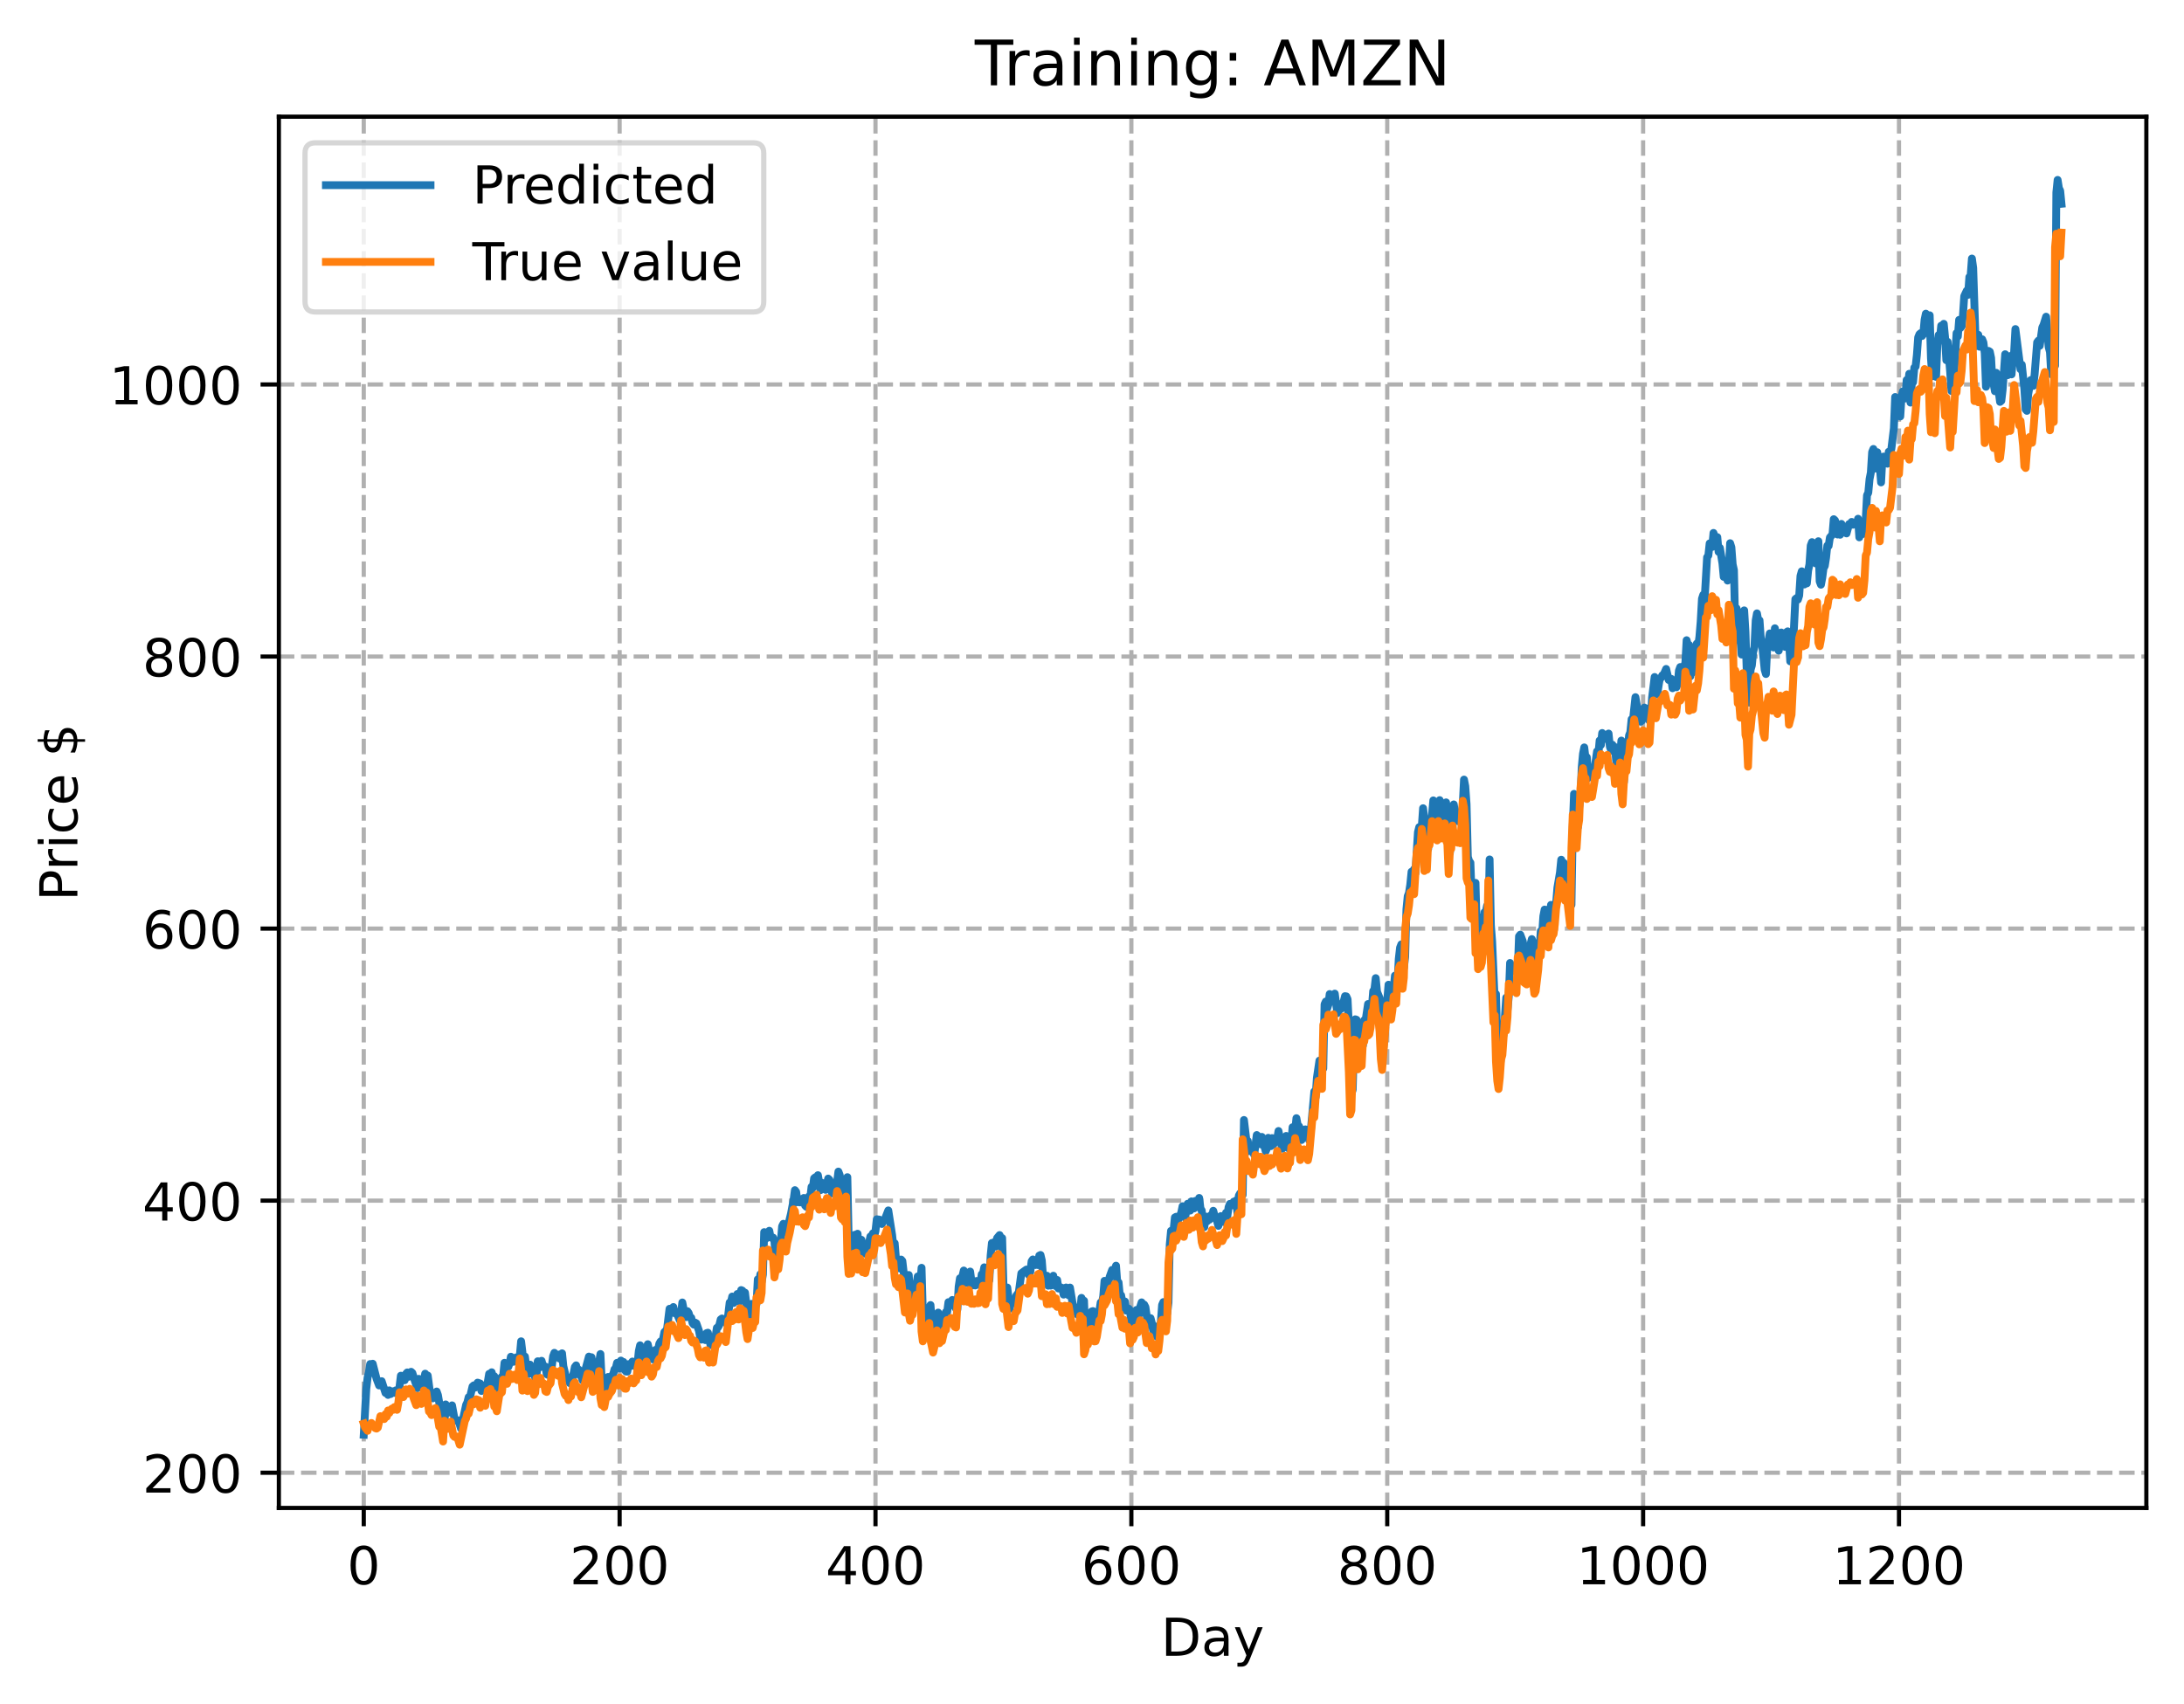<?xml version="1.0" encoding="utf-8" standalone="no"?>
<!DOCTYPE svg PUBLIC "-//W3C//DTD SVG 1.1//EN"
  "http://www.w3.org/Graphics/SVG/1.1/DTD/svg11.dtd">
<!-- Created with matplotlib (https://matplotlib.org/) -->
<svg height="325.986pt" version="1.1" viewBox="0 0 417.648 325.986" width="417.648pt" xmlns="http://www.w3.org/2000/svg" xmlns:xlink="http://www.w3.org/1999/xlink">
 <defs>
  <style type="text/css">
*{stroke-linecap:butt;stroke-linejoin:round;}
  </style>
 </defs>
 <g id="figure_1">
  <g id="patch_1">
   <path d="M 0 325.986 
L 417.648 325.986 
L 417.648 0 
L 0 0 
z
" style="fill:#ffffff;"/>
  </g>
  <g id="axes_1">
   <g id="patch_2">
    <path d="M 53.328 288.43 
L 410.448 288.43 
L 410.448 22.318 
L 53.328 22.318 
z
" style="fill:#ffffff;"/>
   </g>
   <g id="matplotlib.axis_1">
    <g id="xtick_1">
     <g id="line2d_1">
      <path clip-path="url(#pbeb19d96b7)" d="M 69.561 288.43 
L 69.561 22.318 
" style="fill:none;stroke:#b0b0b0;stroke-dasharray:2.96,1.28;stroke-dashoffset:0;stroke-width:0.8;"/>
     </g>
     <g id="line2d_2">
      <defs>
       <path d="M 0 0 
L 0 3.5 
" id="m5558585548" style="stroke:#000000;stroke-width:0.8;"/>
      </defs>
      <g>
       <use style="stroke:#000000;stroke-width:0.8;" x="69.561" xlink:href="#m5558585548" y="288.43"/>
      </g>
     </g>
     <g id="text_1">
      <!-- 0 -->
      <defs>
       <path d="M 31.781 66.406 
Q 24.172 66.406 20.328 58.906 
Q 16.5 51.422 16.5 36.375 
Q 16.5 21.391 20.328 13.891 
Q 24.172 6.391 31.781 6.391 
Q 39.453 6.391 43.281 13.891 
Q 47.125 21.391 47.125 36.375 
Q 47.125 51.422 43.281 58.906 
Q 39.453 66.406 31.781 66.406 
z
M 31.781 74.219 
Q 44.047 74.219 50.516 64.516 
Q 56.984 54.828 56.984 36.375 
Q 56.984 17.969 50.516 8.266 
Q 44.047 -1.422 31.781 -1.422 
Q 19.531 -1.422 13.062 8.266 
Q 6.594 17.969 6.594 36.375 
Q 6.594 54.828 13.062 64.516 
Q 19.531 74.219 31.781 74.219 
z
" id="DejaVuSans-48"/>
      </defs>
      <g transform="translate(66.38 303.029)scale(0.1 -0.1)">
       <use xlink:href="#DejaVuSans-48"/>
      </g>
     </g>
    </g>
    <g id="xtick_2">
     <g id="line2d_3">
      <path clip-path="url(#pbeb19d96b7)" d="M 118.491 288.43 
L 118.491 22.318 
" style="fill:none;stroke:#b0b0b0;stroke-dasharray:2.96,1.28;stroke-dashoffset:0;stroke-width:0.8;"/>
     </g>
     <g id="line2d_4">
      <g>
       <use style="stroke:#000000;stroke-width:0.8;" x="118.491" xlink:href="#m5558585548" y="288.43"/>
      </g>
     </g>
     <g id="text_2">
      <!-- 200 -->
      <defs>
       <path d="M 19.188 8.297 
L 53.609 8.297 
L 53.609 0 
L 7.328 0 
L 7.328 8.297 
Q 12.938 14.109 22.625 23.891 
Q 32.328 33.688 34.812 36.531 
Q 39.547 41.844 41.422 45.531 
Q 43.312 49.219 43.312 52.781 
Q 43.312 58.594 39.234 62.25 
Q 35.156 65.922 28.609 65.922 
Q 23.969 65.922 18.812 64.312 
Q 13.672 62.703 7.812 59.422 
L 7.812 69.391 
Q 13.766 71.781 18.938 73 
Q 24.125 74.219 28.422 74.219 
Q 39.75 74.219 46.484 68.547 
Q 53.219 62.891 53.219 53.422 
Q 53.219 48.922 51.531 44.891 
Q 49.859 40.875 45.406 35.406 
Q 44.188 33.984 37.641 27.219 
Q 31.109 20.453 19.188 8.297 
z
" id="DejaVuSans-50"/>
      </defs>
      <g transform="translate(108.948 303.029)scale(0.1 -0.1)">
       <use xlink:href="#DejaVuSans-50"/>
       <use x="63.623" xlink:href="#DejaVuSans-48"/>
       <use x="127.246" xlink:href="#DejaVuSans-48"/>
      </g>
     </g>
    </g>
    <g id="xtick_3">
     <g id="line2d_5">
      <path clip-path="url(#pbeb19d96b7)" d="M 167.422 288.43 
L 167.422 22.318 
" style="fill:none;stroke:#b0b0b0;stroke-dasharray:2.96,1.28;stroke-dashoffset:0;stroke-width:0.8;"/>
     </g>
     <g id="line2d_6">
      <g>
       <use style="stroke:#000000;stroke-width:0.8;" x="167.422" xlink:href="#m5558585548" y="288.43"/>
      </g>
     </g>
     <g id="text_3">
      <!-- 400 -->
      <defs>
       <path d="M 37.797 64.312 
L 12.891 25.391 
L 37.797 25.391 
z
M 35.203 72.906 
L 47.609 72.906 
L 47.609 25.391 
L 58.016 25.391 
L 58.016 17.188 
L 47.609 17.188 
L 47.609 0 
L 37.797 0 
L 37.797 17.188 
L 4.891 17.188 
L 4.891 26.703 
z
" id="DejaVuSans-52"/>
      </defs>
      <g transform="translate(157.878 303.029)scale(0.1 -0.1)">
       <use xlink:href="#DejaVuSans-52"/>
       <use x="63.623" xlink:href="#DejaVuSans-48"/>
       <use x="127.246" xlink:href="#DejaVuSans-48"/>
      </g>
     </g>
    </g>
    <g id="xtick_4">
     <g id="line2d_7">
      <path clip-path="url(#pbeb19d96b7)" d="M 216.353 288.43 
L 216.353 22.318 
" style="fill:none;stroke:#b0b0b0;stroke-dasharray:2.96,1.28;stroke-dashoffset:0;stroke-width:0.8;"/>
     </g>
     <g id="line2d_8">
      <g>
       <use style="stroke:#000000;stroke-width:0.8;" x="216.353" xlink:href="#m5558585548" y="288.43"/>
      </g>
     </g>
     <g id="text_4">
      <!-- 600 -->
      <defs>
       <path d="M 33.016 40.375 
Q 26.375 40.375 22.484 35.828 
Q 18.609 31.297 18.609 23.391 
Q 18.609 15.531 22.484 10.953 
Q 26.375 6.391 33.016 6.391 
Q 39.656 6.391 43.531 10.953 
Q 47.406 15.531 47.406 23.391 
Q 47.406 31.297 43.531 35.828 
Q 39.656 40.375 33.016 40.375 
z
M 52.594 71.297 
L 52.594 62.312 
Q 48.875 64.062 45.094 64.984 
Q 41.312 65.922 37.594 65.922 
Q 27.828 65.922 22.672 59.328 
Q 17.531 52.734 16.797 39.406 
Q 19.672 43.656 24.016 45.922 
Q 28.375 48.188 33.594 48.188 
Q 44.578 48.188 50.953 41.516 
Q 57.328 34.859 57.328 23.391 
Q 57.328 12.156 50.688 5.359 
Q 44.047 -1.422 33.016 -1.422 
Q 20.359 -1.422 13.672 8.266 
Q 6.984 17.969 6.984 36.375 
Q 6.984 53.656 15.188 63.938 
Q 23.391 74.219 37.203 74.219 
Q 40.922 74.219 44.703 73.484 
Q 48.484 72.75 52.594 71.297 
z
" id="DejaVuSans-54"/>
      </defs>
      <g transform="translate(206.809 303.029)scale(0.1 -0.1)">
       <use xlink:href="#DejaVuSans-54"/>
       <use x="63.623" xlink:href="#DejaVuSans-48"/>
       <use x="127.246" xlink:href="#DejaVuSans-48"/>
      </g>
     </g>
    </g>
    <g id="xtick_5">
     <g id="line2d_9">
      <path clip-path="url(#pbeb19d96b7)" d="M 265.283 288.43 
L 265.283 22.318 
" style="fill:none;stroke:#b0b0b0;stroke-dasharray:2.96,1.28;stroke-dashoffset:0;stroke-width:0.8;"/>
     </g>
     <g id="line2d_10">
      <g>
       <use style="stroke:#000000;stroke-width:0.8;" x="265.283" xlink:href="#m5558585548" y="288.43"/>
      </g>
     </g>
     <g id="text_5">
      <!-- 800 -->
      <defs>
       <path d="M 31.781 34.625 
Q 24.75 34.625 20.719 30.859 
Q 16.703 27.094 16.703 20.516 
Q 16.703 13.922 20.719 10.156 
Q 24.75 6.391 31.781 6.391 
Q 38.812 6.391 42.859 10.172 
Q 46.922 13.969 46.922 20.516 
Q 46.922 27.094 42.891 30.859 
Q 38.875 34.625 31.781 34.625 
z
M 21.922 38.812 
Q 15.578 40.375 12.031 44.719 
Q 8.5 49.078 8.5 55.328 
Q 8.5 64.062 14.719 69.141 
Q 20.953 74.219 31.781 74.219 
Q 42.672 74.219 48.875 69.141 
Q 55.078 64.062 55.078 55.328 
Q 55.078 49.078 51.531 44.719 
Q 48 40.375 41.703 38.812 
Q 48.828 37.156 52.797 32.312 
Q 56.781 27.484 56.781 20.516 
Q 56.781 9.906 50.312 4.234 
Q 43.844 -1.422 31.781 -1.422 
Q 19.734 -1.422 13.25 4.234 
Q 6.781 9.906 6.781 20.516 
Q 6.781 27.484 10.781 32.312 
Q 14.797 37.156 21.922 38.812 
z
M 18.312 54.391 
Q 18.312 48.734 21.844 45.562 
Q 25.391 42.391 31.781 42.391 
Q 38.141 42.391 41.719 45.562 
Q 45.312 48.734 45.312 54.391 
Q 45.312 60.062 41.719 63.234 
Q 38.141 66.406 31.781 66.406 
Q 25.391 66.406 21.844 63.234 
Q 18.312 60.062 18.312 54.391 
z
" id="DejaVuSans-56"/>
      </defs>
      <g transform="translate(255.74 303.029)scale(0.1 -0.1)">
       <use xlink:href="#DejaVuSans-56"/>
       <use x="63.623" xlink:href="#DejaVuSans-48"/>
       <use x="127.246" xlink:href="#DejaVuSans-48"/>
      </g>
     </g>
    </g>
    <g id="xtick_6">
     <g id="line2d_11">
      <path clip-path="url(#pbeb19d96b7)" d="M 314.214 288.43 
L 314.214 22.318 
" style="fill:none;stroke:#b0b0b0;stroke-dasharray:2.96,1.28;stroke-dashoffset:0;stroke-width:0.8;"/>
     </g>
     <g id="line2d_12">
      <g>
       <use style="stroke:#000000;stroke-width:0.8;" x="314.214" xlink:href="#m5558585548" y="288.43"/>
      </g>
     </g>
     <g id="text_6">
      <!-- 1000 -->
      <defs>
       <path d="M 12.406 8.297 
L 28.516 8.297 
L 28.516 63.922 
L 10.984 60.406 
L 10.984 69.391 
L 28.422 72.906 
L 38.281 72.906 
L 38.281 8.297 
L 54.391 8.297 
L 54.391 0 
L 12.406 0 
z
" id="DejaVuSans-49"/>
      </defs>
      <g transform="translate(301.489 303.029)scale(0.1 -0.1)">
       <use xlink:href="#DejaVuSans-49"/>
       <use x="63.623" xlink:href="#DejaVuSans-48"/>
       <use x="127.246" xlink:href="#DejaVuSans-48"/>
       <use x="190.869" xlink:href="#DejaVuSans-48"/>
      </g>
     </g>
    </g>
    <g id="xtick_7">
     <g id="line2d_13">
      <path clip-path="url(#pbeb19d96b7)" d="M 363.144 288.43 
L 363.144 22.318 
" style="fill:none;stroke:#b0b0b0;stroke-dasharray:2.96,1.28;stroke-dashoffset:0;stroke-width:0.8;"/>
     </g>
     <g id="line2d_14">
      <g>
       <use style="stroke:#000000;stroke-width:0.8;" x="363.144" xlink:href="#m5558585548" y="288.43"/>
      </g>
     </g>
     <g id="text_7">
      <!-- 1200 -->
      <g transform="translate(350.419 303.029)scale(0.1 -0.1)">
       <use xlink:href="#DejaVuSans-49"/>
       <use x="63.623" xlink:href="#DejaVuSans-50"/>
       <use x="127.246" xlink:href="#DejaVuSans-48"/>
       <use x="190.869" xlink:href="#DejaVuSans-48"/>
      </g>
     </g>
    </g>
    <g id="text_8">
     <!-- Day -->
     <defs>
      <path d="M 19.672 64.797 
L 19.672 8.109 
L 31.594 8.109 
Q 46.688 8.109 53.688 14.938 
Q 60.688 21.781 60.688 36.531 
Q 60.688 51.172 53.688 57.984 
Q 46.688 64.797 31.594 64.797 
z
M 9.812 72.906 
L 30.078 72.906 
Q 51.266 72.906 61.172 64.094 
Q 71.094 55.281 71.094 36.531 
Q 71.094 17.672 61.125 8.828 
Q 51.172 0 30.078 0 
L 9.812 0 
z
" id="DejaVuSans-68"/>
      <path d="M 34.281 27.484 
Q 23.391 27.484 19.188 25 
Q 14.984 22.516 14.984 16.5 
Q 14.984 11.719 18.141 8.906 
Q 21.297 6.109 26.703 6.109 
Q 34.188 6.109 38.703 11.406 
Q 43.219 16.703 43.219 25.484 
L 43.219 27.484 
z
M 52.203 31.203 
L 52.203 0 
L 43.219 0 
L 43.219 8.297 
Q 40.141 3.328 35.547 0.953 
Q 30.953 -1.422 24.312 -1.422 
Q 15.922 -1.422 10.953 3.297 
Q 6 8.016 6 15.922 
Q 6 25.141 12.172 29.828 
Q 18.359 34.516 30.609 34.516 
L 43.219 34.516 
L 43.219 35.406 
Q 43.219 41.609 39.141 45 
Q 35.062 48.391 27.688 48.391 
Q 23 48.391 18.547 47.266 
Q 14.109 46.141 10.016 43.891 
L 10.016 52.203 
Q 14.938 54.109 19.578 55.047 
Q 24.219 56 28.609 56 
Q 40.484 56 46.344 49.844 
Q 52.203 43.703 52.203 31.203 
z
" id="DejaVuSans-97"/>
      <path d="M 32.172 -5.078 
Q 28.375 -14.844 24.75 -17.812 
Q 21.141 -20.797 15.094 -20.797 
L 7.906 -20.797 
L 7.906 -13.281 
L 13.188 -13.281 
Q 16.891 -13.281 18.938 -11.516 
Q 21 -9.766 23.484 -3.219 
L 25.094 0.875 
L 2.984 54.688 
L 12.5 54.688 
L 29.594 11.922 
L 46.688 54.688 
L 56.203 54.688 
z
" id="DejaVuSans-121"/>
     </defs>
     <g transform="translate(222.015 316.707)scale(0.1 -0.1)">
      <use xlink:href="#DejaVuSans-68"/>
      <use x="77.002" xlink:href="#DejaVuSans-97"/>
      <use x="138.281" xlink:href="#DejaVuSans-121"/>
     </g>
    </g>
   </g>
   <g id="matplotlib.axis_2">
    <g id="ytick_1">
     <g id="line2d_15">
      <path clip-path="url(#pbeb19d96b7)" d="M 53.328 281.694 
L 410.448 281.694 
" style="fill:none;stroke:#b0b0b0;stroke-dasharray:2.96,1.28;stroke-dashoffset:0;stroke-width:0.8;"/>
     </g>
     <g id="line2d_16">
      <defs>
       <path d="M 0 0 
L -3.5 0 
" id="m91b3bbeb17" style="stroke:#000000;stroke-width:0.8;"/>
      </defs>
      <g>
       <use style="stroke:#000000;stroke-width:0.8;" x="53.328" xlink:href="#m91b3bbeb17" y="281.694"/>
      </g>
     </g>
     <g id="text_9">
      <!-- 200 -->
      <g transform="translate(27.241 285.493)scale(0.1 -0.1)">
       <use xlink:href="#DejaVuSans-50"/>
       <use x="63.623" xlink:href="#DejaVuSans-48"/>
       <use x="127.246" xlink:href="#DejaVuSans-48"/>
      </g>
     </g>
    </g>
    <g id="ytick_2">
     <g id="line2d_17">
      <path clip-path="url(#pbeb19d96b7)" d="M 53.328 229.655 
L 410.448 229.655 
" style="fill:none;stroke:#b0b0b0;stroke-dasharray:2.96,1.28;stroke-dashoffset:0;stroke-width:0.8;"/>
     </g>
     <g id="line2d_18">
      <g>
       <use style="stroke:#000000;stroke-width:0.8;" x="53.328" xlink:href="#m91b3bbeb17" y="229.655"/>
      </g>
     </g>
     <g id="text_10">
      <!-- 400 -->
      <g transform="translate(27.241 233.454)scale(0.1 -0.1)">
       <use xlink:href="#DejaVuSans-52"/>
       <use x="63.623" xlink:href="#DejaVuSans-48"/>
       <use x="127.246" xlink:href="#DejaVuSans-48"/>
      </g>
     </g>
    </g>
    <g id="ytick_3">
     <g id="line2d_19">
      <path clip-path="url(#pbeb19d96b7)" d="M 53.328 177.616 
L 410.448 177.616 
" style="fill:none;stroke:#b0b0b0;stroke-dasharray:2.96,1.28;stroke-dashoffset:0;stroke-width:0.8;"/>
     </g>
     <g id="line2d_20">
      <g>
       <use style="stroke:#000000;stroke-width:0.8;" x="53.328" xlink:href="#m91b3bbeb17" y="177.616"/>
      </g>
     </g>
     <g id="text_11">
      <!-- 600 -->
      <g transform="translate(27.241 181.416)scale(0.1 -0.1)">
       <use xlink:href="#DejaVuSans-54"/>
       <use x="63.623" xlink:href="#DejaVuSans-48"/>
       <use x="127.246" xlink:href="#DejaVuSans-48"/>
      </g>
     </g>
    </g>
    <g id="ytick_4">
     <g id="line2d_21">
      <path clip-path="url(#pbeb19d96b7)" d="M 53.328 125.578 
L 410.448 125.578 
" style="fill:none;stroke:#b0b0b0;stroke-dasharray:2.96,1.28;stroke-dashoffset:0;stroke-width:0.8;"/>
     </g>
     <g id="line2d_22">
      <g>
       <use style="stroke:#000000;stroke-width:0.8;" x="53.328" xlink:href="#m91b3bbeb17" y="125.578"/>
      </g>
     </g>
     <g id="text_12">
      <!-- 800 -->
      <g transform="translate(27.241 129.377)scale(0.1 -0.1)">
       <use xlink:href="#DejaVuSans-56"/>
       <use x="63.623" xlink:href="#DejaVuSans-48"/>
       <use x="127.246" xlink:href="#DejaVuSans-48"/>
      </g>
     </g>
    </g>
    <g id="ytick_5">
     <g id="line2d_23">
      <path clip-path="url(#pbeb19d96b7)" d="M 53.328 73.539 
L 410.448 73.539 
" style="fill:none;stroke:#b0b0b0;stroke-dasharray:2.96,1.28;stroke-dashoffset:0;stroke-width:0.8;"/>
     </g>
     <g id="line2d_24">
      <g>
       <use style="stroke:#000000;stroke-width:0.8;" x="53.328" xlink:href="#m91b3bbeb17" y="73.539"/>
      </g>
     </g>
     <g id="text_13">
      <!-- 1000 -->
      <g transform="translate(20.878 77.338)scale(0.1 -0.1)">
       <use xlink:href="#DejaVuSans-49"/>
       <use x="63.623" xlink:href="#DejaVuSans-48"/>
       <use x="127.246" xlink:href="#DejaVuSans-48"/>
       <use x="190.869" xlink:href="#DejaVuSans-48"/>
      </g>
     </g>
    </g>
    <g id="text_14">
     <!-- Price $ -->
     <defs>
      <path d="M 19.672 64.797 
L 19.672 37.406 
L 32.078 37.406 
Q 38.969 37.406 42.719 40.969 
Q 46.484 44.531 46.484 51.125 
Q 46.484 57.672 42.719 61.234 
Q 38.969 64.797 32.078 64.797 
z
M 9.812 72.906 
L 32.078 72.906 
Q 44.344 72.906 50.609 67.359 
Q 56.891 61.812 56.891 51.125 
Q 56.891 40.328 50.609 34.812 
Q 44.344 29.297 32.078 29.297 
L 19.672 29.297 
L 19.672 0 
L 9.812 0 
z
" id="DejaVuSans-80"/>
      <path d="M 41.109 46.297 
Q 39.594 47.172 37.812 47.578 
Q 36.031 48 33.891 48 
Q 26.266 48 22.188 43.047 
Q 18.109 38.094 18.109 28.812 
L 18.109 0 
L 9.078 0 
L 9.078 54.688 
L 18.109 54.688 
L 18.109 46.188 
Q 20.953 51.172 25.484 53.578 
Q 30.031 56 36.531 56 
Q 37.453 56 38.578 55.875 
Q 39.703 55.766 41.062 55.516 
z
" id="DejaVuSans-114"/>
      <path d="M 9.422 54.688 
L 18.406 54.688 
L 18.406 0 
L 9.422 0 
z
M 9.422 75.984 
L 18.406 75.984 
L 18.406 64.594 
L 9.422 64.594 
z
" id="DejaVuSans-105"/>
      <path d="M 48.781 52.594 
L 48.781 44.188 
Q 44.969 46.297 41.141 47.344 
Q 37.312 48.391 33.406 48.391 
Q 24.656 48.391 19.812 42.844 
Q 14.984 37.312 14.984 27.297 
Q 14.984 17.281 19.812 11.734 
Q 24.656 6.203 33.406 6.203 
Q 37.312 6.203 41.141 7.25 
Q 44.969 8.297 48.781 10.406 
L 48.781 2.094 
Q 45.016 0.344 40.984 -0.531 
Q 36.969 -1.422 32.422 -1.422 
Q 20.062 -1.422 12.781 6.344 
Q 5.516 14.109 5.516 27.297 
Q 5.516 40.672 12.859 48.328 
Q 20.219 56 33.016 56 
Q 37.156 56 41.109 55.141 
Q 45.062 54.297 48.781 52.594 
z
" id="DejaVuSans-99"/>
      <path d="M 56.203 29.594 
L 56.203 25.203 
L 14.891 25.203 
Q 15.484 15.922 20.484 11.062 
Q 25.484 6.203 34.422 6.203 
Q 39.594 6.203 44.453 7.469 
Q 49.312 8.734 54.109 11.281 
L 54.109 2.781 
Q 49.266 0.734 44.188 -0.344 
Q 39.109 -1.422 33.891 -1.422 
Q 20.797 -1.422 13.156 6.188 
Q 5.516 13.812 5.516 26.812 
Q 5.516 40.234 12.766 48.109 
Q 20.016 56 32.328 56 
Q 43.359 56 49.781 48.891 
Q 56.203 41.797 56.203 29.594 
z
M 47.219 32.234 
Q 47.125 39.594 43.094 43.984 
Q 39.062 48.391 32.422 48.391 
Q 24.906 48.391 20.391 44.141 
Q 15.875 39.891 15.188 32.172 
z
" id="DejaVuSans-101"/>
      <path id="DejaVuSans-32"/>
      <path d="M 33.797 -14.703 
L 28.906 -14.703 
L 28.859 0 
Q 23.734 0.094 18.609 1.188 
Q 13.484 2.297 8.297 4.5 
L 8.297 13.281 
Q 13.281 10.156 18.375 8.562 
Q 23.484 6.984 28.906 6.938 
L 28.906 29.203 
Q 18.109 30.953 13.203 35.156 
Q 8.297 39.359 8.297 46.688 
Q 8.297 54.641 13.625 59.219 
Q 18.953 63.812 28.906 64.5 
L 28.906 75.984 
L 33.797 75.984 
L 33.797 64.656 
Q 38.328 64.453 42.578 63.688 
Q 46.828 62.938 50.875 61.625 
L 50.875 53.078 
Q 46.828 55.125 42.547 56.25 
Q 38.281 57.375 33.797 57.562 
L 33.797 36.719 
Q 44.875 35.016 50.094 30.609 
Q 55.328 26.219 55.328 18.609 
Q 55.328 10.359 49.781 5.594 
Q 44.234 0.828 33.797 0.094 
z
M 28.906 37.594 
L 28.906 57.625 
Q 23.25 56.984 20.266 54.391 
Q 17.281 51.812 17.281 47.516 
Q 17.281 43.312 20.031 40.969 
Q 22.797 38.625 28.906 37.594 
z
M 33.797 28.219 
L 33.797 7.078 
Q 39.984 7.906 43.141 10.594 
Q 46.297 13.281 46.297 17.672 
Q 46.297 21.969 43.281 24.5 
Q 40.281 27.047 33.797 28.219 
z
" id="DejaVuSans-36"/>
     </defs>
     <g transform="translate(14.798 172.342)rotate(-90)scale(0.1 -0.1)">
      <use xlink:href="#DejaVuSans-80"/>
      <use x="58.553" xlink:href="#DejaVuSans-114"/>
      <use x="99.666" xlink:href="#DejaVuSans-105"/>
      <use x="127.449" xlink:href="#DejaVuSans-99"/>
      <use x="182.43" xlink:href="#DejaVuSans-101"/>
      <use x="243.953" xlink:href="#DejaVuSans-32"/>
      <use x="275.74" xlink:href="#DejaVuSans-36"/>
     </g>
    </g>
   </g>
   <g id="line2d_25">
    <path clip-path="url(#pbeb19d96b7)" d="M 69.561 274.434 
L 70.05 265.643 
L 70.295 263.503 
L 70.539 262.51 
L 70.784 260.905 
L 71.029 261.169 
L 71.273 260.847 
L 72.007 263.711 
L 72.497 265.005 
L 72.986 264.183 
L 73.72 266.441 
L 73.965 265.944 
L 74.209 266.816 
L 74.454 265.942 
L 74.699 266.651 
L 74.943 266.256 
L 75.188 266.115 
L 75.433 266.428 
L 75.677 265.943 
L 75.922 266.068 
L 76.166 266.508 
L 76.411 265.165 
L 76.656 263.136 
L 77.145 264.005 
L 77.39 264.001 
L 77.634 262.791 
L 77.879 262.512 
L 78.124 263.354 
L 78.368 263.155 
L 78.613 262.39 
L 78.858 262.614 
L 79.347 264.179 
L 79.836 265.531 
L 80.081 263.739 
L 80.815 265.311 
L 81.304 262.746 
L 81.549 263.251 
L 81.794 263.103 
L 82.283 266.765 
L 82.527 266.975 
L 82.772 267.47 
L 83.017 267.007 
L 83.261 267.078 
L 83.506 266.161 
L 83.751 266.849 
L 84.24 269.738 
L 84.485 269.61 
L 84.974 272.599 
L 85.219 268.626 
L 85.463 270.021 
L 85.708 270.219 
L 85.953 270.147 
L 86.197 269.65 
L 86.442 268.808 
L 86.931 271.462 
L 87.176 271.737 
L 87.665 271.675 
L 88.154 273.25 
L 89.133 268.714 
L 89.378 268.221 
L 89.622 267.234 
L 89.867 267.277 
L 90.356 265.204 
L 90.601 264.987 
L 90.846 265.423 
L 91.335 264.463 
L 91.824 264.633 
L 92.069 266.062 
L 92.314 265.305 
L 92.558 265.028 
L 92.803 265.162 
L 93.048 265.699 
L 93.537 262.781 
L 93.781 263.4 
L 94.026 262.48 
L 94.271 263.664 
L 94.515 263.218 
L 94.76 265.815 
L 95.005 265.904 
L 95.249 266.726 
L 95.739 263.583 
L 96.228 263.096 
L 96.473 260.665 
L 96.717 261.193 
L 96.962 261.19 
L 97.207 261.443 
L 97.451 260.76 
L 97.696 259.507 
L 97.941 259.715 
L 98.185 260.481 
L 98.675 259.646 
L 99.164 260.686 
L 99.409 259.254 
L 99.653 256.553 
L 99.898 258.612 
L 100.142 262.69 
L 100.387 259.468 
L 100.632 261.36 
L 100.876 261.496 
L 101.121 262.809 
L 101.366 261.019 
L 101.61 262.238 
L 101.855 262.761 
L 102.1 262.319 
L 102.344 263.556 
L 102.589 263.174 
L 102.834 260.374 
L 103.078 260.428 
L 103.323 261.502 
L 103.568 260.285 
L 103.812 261.148 
L 104.302 261.401 
L 104.546 262.846 
L 104.791 262.984 
L 105.036 261.978 
L 105.525 261.333 
L 105.769 259.414 
L 106.014 258.76 
L 106.259 259.219 
L 106.748 259.1 
L 106.993 259.863 
L 107.237 259.109 
L 107.482 258.855 
L 107.727 261.289 
L 108.216 263.348 
L 108.461 263.746 
L 108.705 263.532 
L 108.95 264.555 
L 109.195 263.431 
L 109.439 263.887 
L 109.929 261.474 
L 110.173 261.158 
L 110.418 262.42 
L 110.663 261.971 
L 110.907 263.084 
L 111.152 263.072 
L 111.397 264.011 
L 112.62 259.481 
L 112.864 260.811 
L 113.109 259.602 
L 113.354 260.881 
L 113.598 262.956 
L 113.843 262.727 
L 114.088 261.893 
L 114.332 260.505 
L 114.577 260.535 
L 114.822 258.991 
L 115.066 264.161 
L 115.311 265.489 
L 115.556 264.443 
L 115.8 265.907 
L 116.29 263.372 
L 116.534 263.98 
L 116.779 263.457 
L 117.268 262.819 
L 117.513 261.91 
L 117.757 261.674 
L 118.002 260.672 
L 118.491 261.752 
L 118.736 260.244 
L 118.981 260.83 
L 119.225 260.506 
L 119.47 262.039 
L 119.715 262.344 
L 119.959 262.364 
L 120.204 260.924 
L 120.449 261.382 
L 120.693 261.044 
L 120.938 260.426 
L 121.183 261.026 
L 121.427 261.331 
L 121.672 260.948 
L 121.917 260.776 
L 122.161 258.421 
L 122.406 257.32 
L 122.651 258.945 
L 122.895 259.748 
L 123.14 258.674 
L 123.385 259.139 
L 123.874 257.113 
L 124.363 259.27 
L 124.608 259.292 
L 124.852 260.011 
L 125.097 259.631 
L 125.342 258.209 
L 125.831 258.174 
L 126.076 257.023 
L 126.32 256.593 
L 126.565 256.508 
L 126.81 256.02 
L 127.054 254.787 
L 127.544 254.316 
L 128.033 250.336 
L 128.278 250.575 
L 128.522 250.483 
L 128.767 249.998 
L 129.012 251.181 
L 129.256 250.885 
L 129.745 251.969 
L 129.99 252.524 
L 130.235 251.369 
L 130.479 249.13 
L 130.969 251.621 
L 131.213 251.931 
L 131.458 250.801 
L 131.703 251.154 
L 131.947 251.992 
L 132.192 252.056 
L 132.437 253.058 
L 132.681 253.367 
L 132.926 252.977 
L 133.171 253.129 
L 133.66 254.529 
L 133.905 255.801 
L 134.149 256.239 
L 134.394 256.053 
L 134.639 255.665 
L 134.883 256.325 
L 135.128 254.987 
L 135.373 254.913 
L 135.862 257.275 
L 136.106 257.11 
L 136.351 256.49 
L 136.596 257.273 
L 137.085 253.98 
L 137.33 253.853 
L 137.574 253.387 
L 137.819 252.376 
L 138.064 252.197 
L 138.798 252.812 
L 139.042 253.295 
L 139.532 249.136 
L 139.776 249.119 
L 140.021 247.995 
L 140.266 249.245 
L 140.51 248.551 
L 140.755 248.93 
L 141 247.504 
L 141.244 248.047 
L 141.489 248.921 
L 141.733 246.758 
L 141.978 246.868 
L 142.223 248.36 
L 142.467 247.246 
L 142.957 251.363 
L 143.201 252.674 
L 143.691 249.401 
L 143.935 249.452 
L 144.18 250.57 
L 144.425 249.506 
L 144.669 249.431 
L 144.914 244.703 
L 145.159 245.336 
L 145.403 243.734 
L 145.648 245.221 
L 145.893 243.793 
L 146.137 235.671 
L 146.382 237.004 
L 146.627 235.799 
L 146.871 236.198 
L 147.116 235.414 
L 147.361 236.709 
L 147.85 236.729 
L 148.094 237.435 
L 148.339 240.72 
L 148.828 237.925 
L 149.073 239.19 
L 149.318 237.454 
L 149.562 234.545 
L 149.807 234.076 
L 150.052 234.842 
L 150.296 235.155 
L 150.541 235.765 
L 150.786 234.11 
L 151.275 232.091 
L 151.764 229.455 
L 152.009 227.647 
L 152.254 227.976 
L 152.498 229.952 
L 152.743 229.609 
L 152.988 229.989 
L 153.232 229.35 
L 153.477 229.886 
L 153.721 229.136 
L 153.966 230.59 
L 154.211 230.837 
L 154.455 230.063 
L 154.7 228.835 
L 154.945 229.176 
L 155.189 227.013 
L 155.434 227.207 
L 155.679 225.378 
L 155.923 225.181 
L 156.168 226.14 
L 156.413 224.784 
L 156.902 227.642 
L 157.147 226.235 
L 157.391 226.45 
L 157.636 226.849 
L 157.881 227.582 
L 158.37 225.43 
L 158.615 225.665 
L 158.859 226.533 
L 159.104 228.269 
L 159.349 226.567 
L 159.593 227.002 
L 159.838 227.021 
L 160.082 226.031 
L 160.327 224.095 
L 160.572 224.742 
L 160.816 225.951 
L 161.061 229.139 
L 161.306 229.488 
L 161.55 227.377 
L 161.795 230.041 
L 162.04 225.158 
L 162.284 236.679 
L 162.529 239.957 
L 162.774 239.517 
L 163.018 239.934 
L 163.508 236.166 
L 163.752 236.225 
L 163.997 235.984 
L 164.242 239.242 
L 164.486 237.176 
L 164.731 237.136 
L 164.976 238.097 
L 165.22 239.728 
L 165.465 239.104 
L 165.709 239.899 
L 166.443 236.512 
L 166.688 236.421 
L 166.933 235.903 
L 167.177 236.501 
L 167.422 235.425 
L 167.667 233.218 
L 168.156 233.282 
L 168.645 234.114 
L 168.89 233.64 
L 169.135 233.413 
L 169.869 231.52 
L 170.603 236.237 
L 170.847 238.526 
L 171.092 237.795 
L 171.337 240.746 
L 171.581 242.047 
L 171.826 242.112 
L 172.07 242.626 
L 172.315 240.917 
L 172.56 241.191 
L 173.294 247.505 
L 173.538 245.098 
L 173.783 243.873 
L 174.028 247.699 
L 174.272 249.107 
L 174.517 248.031 
L 174.762 247.995 
L 175.006 246.024 
L 175.251 245.704 
L 175.496 244.149 
L 175.74 244.544 
L 175.985 245.77 
L 176.23 242.496 
L 176.474 251.156 
L 176.719 253.055 
L 177.453 250.169 
L 177.697 250.146 
L 177.942 249.619 
L 178.187 252.915 
L 178.676 255.29 
L 178.921 254.284 
L 179.165 251.529 
L 179.41 251.066 
L 179.655 252.888 
L 179.899 253.519 
L 180.144 252.867 
L 180.389 253.114 
L 180.878 250.963 
L 181.123 250.984 
L 181.367 249.071 
L 181.857 249.595 
L 182.101 248.647 
L 182.346 248.96 
L 182.591 249.921 
L 182.835 250.35 
L 183.08 250.459 
L 183.325 246.093 
L 183.569 244.498 
L 183.814 245.049 
L 184.303 243.02 
L 184.548 245.423 
L 184.792 245.325 
L 185.037 244.972 
L 185.282 245.492 
L 185.526 243.214 
L 185.771 245.131 
L 186.016 245.86 
L 186.26 245.072 
L 186.505 245.875 
L 186.75 245.025 
L 187.239 245.773 
L 187.484 245.72 
L 187.728 243.741 
L 187.973 243.617 
L 188.218 242.405 
L 188.462 243.421 
L 188.707 245.95 
L 188.952 244.35 
L 189.196 244.884 
L 189.441 240.13 
L 189.685 237.748 
L 189.93 237.961 
L 190.175 237.565 
L 190.419 238.447 
L 190.664 236.822 
L 191.153 236.238 
L 191.398 236.934 
L 191.643 236.808 
L 191.887 245.806 
L 192.132 246.763 
L 192.377 246.896 
L 192.621 246.269 
L 193.111 250.329 
L 193.355 248.635 
L 193.6 248.993 
L 193.845 248.593 
L 194.089 249.231 
L 194.334 247.841 
L 194.823 247.178 
L 195.312 243.549 
L 195.802 243.179 
L 196.291 242.833 
L 196.536 243.574 
L 196.78 243.914 
L 197.025 243.283 
L 197.27 241.251 
L 197.514 240.896 
L 197.759 241.712 
L 198.004 241.964 
L 198.248 241.093 
L 198.493 241.97 
L 198.738 240.162 
L 198.982 240.046 
L 199.227 241.093 
L 199.472 244.366 
L 199.716 243.963 
L 199.961 244.181 
L 200.206 244.015 
L 200.45 245.921 
L 200.695 244.923 
L 200.94 245.907 
L 201.184 245.653 
L 201.429 244.013 
L 201.673 245.786 
L 201.918 246.014 
L 202.163 244.824 
L 202.407 246.457 
L 202.652 246.126 
L 202.897 246.49 
L 203.141 246.331 
L 203.386 247.628 
L 203.631 247.386 
L 203.875 246.263 
L 204.12 246.405 
L 204.365 247.762 
L 204.609 246.277 
L 205.099 249.222 
L 205.343 250.514 
L 205.588 250.04 
L 206.077 251.475 
L 206.322 251.28 
L 206.567 250.618 
L 206.811 248.249 
L 207.056 248.858 
L 207.3 248.798 
L 207.545 255.59 
L 207.79 254.846 
L 208.034 253.398 
L 208.279 253.791 
L 208.768 250.851 
L 209.013 250.78 
L 209.258 251.531 
L 209.502 253.163 
L 209.747 253.133 
L 209.992 252.298 
L 210.481 249.133 
L 210.726 249.255 
L 210.97 247.953 
L 211.215 244.992 
L 211.46 246.216 
L 211.949 245.284 
L 212.194 244.234 
L 212.683 242.889 
L 212.928 243.037 
L 213.172 243.413 
L 213.417 242.09 
L 213.661 245.373 
L 213.906 245.296 
L 214.151 247.853 
L 214.395 247.753 
L 214.885 250.456 
L 215.129 248.946 
L 215.374 250.688 
L 215.619 250.302 
L 215.863 250.32 
L 216.108 250.65 
L 216.353 253.518 
L 216.597 252.534 
L 216.842 252.84 
L 217.087 252.282 
L 217.331 250.557 
L 217.576 250.619 
L 217.821 251.463 
L 218.065 249.884 
L 218.31 249.11 
L 218.555 249.556 
L 218.799 249.537 
L 219.044 250.009 
L 219.533 253.454 
L 220.022 252.128 
L 220.267 253.053 
L 220.512 254.495 
L 220.756 253.638 
L 221.001 254.026 
L 221.246 255.676 
L 221.49 254.698 
L 221.735 255.041 
L 221.98 253.013 
L 222.224 249.609 
L 222.469 249.056 
L 223.203 251.225 
L 223.448 249.174 
L 223.692 238.045 
L 223.937 235.426 
L 224.182 235.624 
L 224.426 235.275 
L 224.671 232.867 
L 224.916 232.737 
L 225.16 233.683 
L 225.894 231.938 
L 226.139 230.722 
L 226.383 232.382 
L 226.628 232.917 
L 227.117 230.243 
L 227.362 231.155 
L 227.607 231.555 
L 227.851 229.791 
L 228.096 229.935 
L 228.341 231.138 
L 228.585 229.708 
L 228.83 229.976 
L 229.075 230.464 
L 229.319 229.134 
L 229.564 231.144 
L 229.809 231.542 
L 230.053 233.898 
L 230.298 234.723 
L 230.543 232.686 
L 230.787 233.643 
L 231.032 232.927 
L 231.276 233.301 
L 231.521 232.467 
L 231.766 232.957 
L 232.01 231.591 
L 232.255 232.466 
L 232.5 232.728 
L 232.989 234.481 
L 233.478 232.605 
L 233.968 233.734 
L 234.212 233.215 
L 234.457 231.969 
L 234.702 232.651 
L 234.946 230.883 
L 235.191 230.269 
L 235.436 230.494 
L 235.68 230.564 
L 235.925 229.845 
L 236.17 230.273 
L 236.414 229.597 
L 236.659 232.319 
L 236.904 228.695 
L 237.148 228.258 
L 237.393 228.613 
L 237.637 228.56 
L 237.882 214.227 
L 238.371 218.274 
L 238.616 218.237 
L 238.861 220.195 
L 239.105 219.905 
L 239.35 219.86 
L 239.839 220.89 
L 240.329 217.104 
L 240.573 217.32 
L 240.818 217.791 
L 241.063 218.866 
L 241.307 217.459 
L 241.552 219.089 
L 241.797 219.287 
L 242.041 220.206 
L 242.286 219.651 
L 242.531 217.634 
L 243.02 219.232 
L 243.264 217.685 
L 243.509 218.943 
L 243.998 217.81 
L 244.243 217.79 
L 244.488 216.332 
L 244.977 218.832 
L 245.222 219.73 
L 245.466 219.219 
L 245.711 217.847 
L 245.956 217.276 
L 246.2 218.067 
L 246.445 219.69 
L 246.69 218.759 
L 246.934 218.617 
L 247.179 215.608 
L 247.424 216.765 
L 247.668 216.405 
L 247.913 213.88 
L 248.158 215.211 
L 248.402 215.398 
L 248.647 215.915 
L 248.892 218.056 
L 249.381 216.106 
L 249.625 216.024 
L 249.87 216.459 
L 250.115 216.283 
L 250.359 218.107 
L 250.604 216.891 
L 251.338 208.776 
L 251.583 209.901 
L 251.827 206.175 
L 252.317 202.865 
L 252.806 202.795 
L 253.051 204.369 
L 253.295 192.093 
L 253.54 191.564 
L 253.785 192.945 
L 254.029 192.16 
L 254.274 190.135 
L 254.519 190.286 
L 254.763 190.572 
L 255.008 191.382 
L 255.252 190.056 
L 255.742 193.797 
L 255.986 193.443 
L 256.231 192.55 
L 256.476 192.956 
L 256.72 191.984 
L 256.965 191.501 
L 257.21 190.538 
L 257.454 190.586 
L 257.699 191.127 
L 258.188 201.111 
L 258.433 209.198 
L 258.678 208.439 
L 258.922 199.526 
L 259.167 194.964 
L 259.412 195.054 
L 259.656 196.372 
L 259.901 200.608 
L 260.146 196.963 
L 260.635 199.956 
L 260.88 195.141 
L 261.124 195.307 
L 261.613 192.039 
L 261.858 194.126 
L 262.103 193.864 
L 262.347 192.558 
L 262.592 189.575 
L 262.837 189.211 
L 263.081 187.095 
L 263.326 189.683 
L 263.815 190.887 
L 264.06 193.356 
L 264.305 198.605 
L 264.549 200.69 
L 265.039 194.313 
L 265.528 188.349 
L 265.773 189.95 
L 266.017 188.781 
L 266.262 191.051 
L 266.507 189.321 
L 266.751 186.619 
L 266.996 186.95 
L 267.24 188.003 
L 267.485 183.428 
L 267.73 181.264 
L 267.974 180.637 
L 268.219 183.817 
L 268.464 185.14 
L 268.708 183.027 
L 268.953 173.91 
L 269.198 171.42 
L 269.442 170.789 
L 269.687 169.198 
L 269.932 166.736 
L 270.176 166.897 
L 270.421 166.256 
L 270.666 167.041 
L 271.155 159.167 
L 271.4 158.201 
L 271.644 159.205 
L 271.889 158.115 
L 272.134 154.592 
L 272.378 156.576 
L 272.623 162.605 
L 272.868 161.186 
L 273.112 162.358 
L 273.357 157.109 
L 273.601 157.699 
L 273.846 155.834 
L 274.091 153.095 
L 274.335 155.123 
L 274.58 154.028 
L 274.825 154.561 
L 275.069 156.75 
L 275.314 153.045 
L 275.559 153.833 
L 275.803 156.361 
L 276.048 154.698 
L 276.293 155.424 
L 276.537 153.475 
L 276.782 156.725 
L 277.027 157.36 
L 277.271 163.108 
L 277.516 158.497 
L 277.761 158.309 
L 278.005 153.865 
L 278.495 156.873 
L 278.739 156.771 
L 278.984 157.119 
L 279.228 156.973 
L 279.473 157.207 
L 279.718 153.986 
L 279.962 149.116 
L 280.207 150.385 
L 280.452 153.797 
L 280.696 163.88 
L 280.941 164.706 
L 281.186 165.005 
L 281.43 171.423 
L 281.675 171.662 
L 281.92 168.899 
L 282.164 168.869 
L 282.409 178.236 
L 282.654 175.337 
L 282.898 181.267 
L 283.143 180.159 
L 283.388 180.873 
L 283.632 180.038 
L 283.877 174.501 
L 284.122 174.465 
L 284.366 173.238 
L 284.611 177.88 
L 284.856 164.382 
L 285.1 176.927 
L 285.345 180.087 
L 285.834 191.457 
L 286.079 190.13 
L 286.323 199.013 
L 286.568 202.682 
L 286.813 204.277 
L 287.057 202.122 
L 287.302 198.679 
L 287.547 197.843 
L 288.036 190.821 
L 288.281 193.171 
L 288.525 190.588 
L 288.77 184.188 
L 289.015 185.878 
L 289.504 185.284 
L 289.993 185.224 
L 290.238 185.963 
L 290.483 179.081 
L 290.727 178.778 
L 291.216 180.09 
L 291.461 183.292 
L 291.706 183.954 
L 292.195 184.311 
L 292.44 181.543 
L 292.929 179.622 
L 293.174 180.333 
L 293.418 184.18 
L 293.663 186.09 
L 293.908 185.599 
L 294.397 181.544 
L 294.642 178.085 
L 294.886 178.88 
L 295.131 175.242 
L 295.376 173.98 
L 295.62 175.283 
L 295.865 174.014 
L 296.354 177.216 
L 296.599 173.079 
L 296.843 175.845 
L 297.088 175.023 
L 297.333 174.679 
L 297.577 172.801 
L 297.822 169.777 
L 298.311 166.897 
L 298.556 164.437 
L 298.801 166.364 
L 299.045 165.038 
L 299.29 165.551 
L 299.535 168.273 
L 299.779 166.794 
L 300.513 173.08 
L 300.758 158.14 
L 301.003 151.847 
L 301.247 155.091 
L 301.492 155.187 
L 301.737 158.24 
L 301.981 154.377 
L 302.226 152.869 
L 302.471 146.818 
L 302.715 144.182 
L 302.96 142.96 
L 303.204 145.033 
L 303.449 144.835 
L 303.694 148.822 
L 303.938 148.251 
L 304.183 147.972 
L 304.428 146.861 
L 304.672 148.427 
L 305.162 145.409 
L 305.406 143.702 
L 305.651 144.386 
L 305.896 141.641 
L 306.14 142.501 
L 306.385 140.208 
L 306.63 140.898 
L 306.874 140.578 
L 307.119 141.343 
L 307.364 140.58 
L 307.608 140.308 
L 307.853 142.823 
L 308.098 143.503 
L 308.342 142.44 
L 308.587 143.738 
L 308.831 142.885 
L 309.076 145.759 
L 309.321 143.773 
L 309.565 143.295 
L 309.81 144.64 
L 310.055 141.654 
L 310.299 147.64 
L 310.544 149.598 
L 310.789 145.288 
L 311.033 143.302 
L 311.278 143.293 
L 311.523 140.678 
L 311.767 140.044 
L 312.012 137.57 
L 312.257 137.831 
L 312.746 133.349 
L 313.235 136.213 
L 313.48 136.568 
L 313.725 138.046 
L 313.969 137.867 
L 314.214 136.848 
L 314.459 135.339 
L 314.703 135.659 
L 314.948 135.531 
L 315.437 137.896 
L 315.682 137.596 
L 315.926 133.447 
L 316.416 129.491 
L 316.905 132.836 
L 317.394 129.838 
L 317.639 129.658 
L 317.884 129.171 
L 318.128 129.071 
L 318.618 127.953 
L 319.107 130.065 
L 319.352 129.858 
L 319.596 129.846 
L 319.841 131.639 
L 320.33 130.18 
L 320.575 131.459 
L 320.819 130.874 
L 321.064 128.264 
L 321.309 127.589 
L 321.553 128.458 
L 322.287 126.854 
L 322.532 122.459 
L 322.777 123.442 
L 323.021 123.368 
L 323.266 129.349 
L 323.511 126.165 
L 323.755 128.612 
L 324 128.291 
L 324.489 123.09 
L 324.734 123.575 
L 324.979 121.808 
L 325.223 118.874 
L 325.468 114.521 
L 325.713 113.77 
L 325.957 115.006 
L 326.447 106.597 
L 326.691 106.253 
L 326.936 103.935 
L 327.18 103.974 
L 327.425 104.618 
L 327.67 101.937 
L 328.159 103.28 
L 328.404 102.74 
L 328.648 105.556 
L 328.893 104.797 
L 329.382 107.74 
L 329.627 110.341 
L 329.872 109.134 
L 330.116 109.136 
L 330.361 111.048 
L 330.606 108.812 
L 330.85 103.899 
L 331.095 104.684 
L 331.34 107.953 
L 331.584 109.045 
L 331.829 119.883 
L 332.074 116.345 
L 332.318 117.458 
L 332.563 122.556 
L 332.807 122.137 
L 333.052 125.202 
L 333.297 117.461 
L 333.541 116.748 
L 333.786 120.858 
L 334.031 128.461 
L 334.275 129.289 
L 334.52 134.4 
L 334.765 128.116 
L 335.009 127.273 
L 335.254 124.718 
L 335.499 123.763 
L 335.743 118.66 
L 335.988 117.322 
L 336.233 118.7 
L 336.477 118.653 
L 336.722 122.174 
L 336.967 123.262 
L 337.456 128.094 
L 337.701 128.922 
L 337.945 123.992 
L 338.435 121.159 
L 338.679 121.972 
L 338.924 121.638 
L 339.168 123.848 
L 339.413 120.175 
L 340.147 124.458 
L 340.636 120.981 
L 340.881 121.15 
L 341.37 123.737 
L 341.615 120.94 
L 341.86 120.759 
L 342.104 122.566 
L 342.349 126.503 
L 342.838 124.584 
L 343.328 114.595 
L 343.572 114.394 
L 343.817 114.687 
L 344.062 113.902 
L 344.306 110.148 
L 344.551 109.276 
L 344.795 111.216 
L 345.04 111.802 
L 345.285 111.403 
L 345.529 111.589 
L 345.774 109.127 
L 346.019 107.962 
L 346.263 104.345 
L 346.508 103.695 
L 346.753 104.59 
L 347.242 107.773 
L 347.731 103.521 
L 347.976 111.207 
L 348.221 111.839 
L 348.465 110.561 
L 348.71 108.69 
L 348.955 108.265 
L 349.199 106.695 
L 349.444 104.366 
L 349.689 104.422 
L 349.933 102.808 
L 350.423 102.23 
L 350.667 99.308 
L 350.912 99.545 
L 351.156 100.441 
L 351.401 102.24 
L 351.646 101.357 
L 351.89 102.286 
L 352.135 100.207 
L 352.38 101.289 
L 352.624 101.038 
L 352.869 101.882 
L 353.114 102.031 
L 353.603 100.23 
L 353.848 100.375 
L 354.092 99.829 
L 354.337 100.365 
L 354.826 100.138 
L 355.071 100.425 
L 355.316 99.223 
L 355.56 102.78 
L 355.805 101.513 
L 356.05 101.685 
L 356.294 102.138 
L 356.539 101.821 
L 356.783 99.452 
L 357.028 94.737 
L 357.273 94.247 
L 357.517 91.642 
L 357.762 90.391 
L 358.007 86.469 
L 358.251 85.876 
L 358.496 88.744 
L 358.741 89.627 
L 358.985 86.491 
L 359.475 89.296 
L 359.719 92.271 
L 359.964 87.785 
L 360.209 87.331 
L 360.453 88.519 
L 360.698 87.782 
L 360.943 88.695 
L 361.187 86.403 
L 361.432 86.358 
L 361.677 85.935 
L 362.166 81.91 
L 362.411 75.938 
L 362.655 76.315 
L 363.144 78.785 
L 363.389 79.66 
L 363.634 75.818 
L 363.878 74.86 
L 364.123 75.874 
L 364.368 76.223 
L 364.612 72.685 
L 364.857 73.575 
L 365.102 71.496 
L 365.346 77.006 
L 365.591 73.45 
L 365.836 73.107 
L 366.08 70.32 
L 366.325 70.113 
L 366.57 67.855 
L 366.814 64.517 
L 367.059 63.93 
L 367.304 63.718 
L 367.548 64.273 
L 367.793 63.94 
L 368.038 61.168 
L 368.282 59.999 
L 368.527 62.168 
L 368.771 60.347 
L 369.016 60.305 
L 369.261 68.551 
L 369.505 71.968 
L 369.75 67.829 
L 369.995 68.93 
L 370.239 72.087 
L 370.484 65.993 
L 370.729 64.083 
L 370.973 64.768 
L 371.218 62.295 
L 371.463 62.556 
L 371.707 61.941 
L 371.952 64.47 
L 372.197 68.901 
L 372.441 65.382 
L 372.931 71.118 
L 373.175 74.791 
L 373.42 70.181 
L 373.665 71.793 
L 374.154 63.719 
L 374.399 64.354 
L 374.643 61.184 
L 374.888 62.731 
L 375.132 62.441 
L 375.377 60.331 
L 375.622 56.634 
L 376.111 55.595 
L 376.356 56.396 
L 376.6 52.981 
L 376.845 52.767 
L 377.09 49.451 
L 377.334 51.232 
L 377.824 66.222 
L 378.068 63.99 
L 378.313 64.032 
L 378.558 66.319 
L 378.802 66.12 
L 379.047 64.892 
L 379.292 65.512 
L 379.536 67.524 
L 379.781 73.978 
L 380.27 67.12 
L 380.515 67.274 
L 380.759 68.458 
L 381.004 72.999 
L 381.249 73.518 
L 381.493 74.836 
L 381.738 71.307 
L 382.227 75.029 
L 382.472 76.871 
L 382.717 76.658 
L 382.961 74.574 
L 383.451 67.754 
L 383.695 68.392 
L 383.94 71.759 
L 384.185 71.104 
L 384.429 68.096 
L 384.674 71.61 
L 384.919 68.494 
L 385.163 67.313 
L 385.408 62.938 
L 386.387 70.635 
L 386.631 69.753 
L 387.12 74.395 
L 387.365 78.318 
L 387.61 78.588 
L 387.854 75.396 
L 388.344 72.696 
L 388.833 73.81 
L 389.078 71.659 
L 389.567 65.479 
L 389.812 65.148 
L 390.056 66.15 
L 390.546 62.64 
L 390.79 62.142 
L 391.28 60.578 
L 391.769 66.39 
L 392.014 67.325 
L 392.258 71.587 
L 392.503 69.076 
L 392.747 69.834 
L 392.992 69.944 
L 393.237 36.802 
L 393.481 34.414 
L 393.726 35.983 
L 393.971 36.484 
L 394.215 38.98 
L 394.215 38.98 
" style="fill:none;stroke:#1f77b4;stroke-linecap:square;stroke-width:1.5;"/>
   </g>
   <g id="line2d_26">
    <path clip-path="url(#pbeb19d96b7)" d="M 69.561 272.304 
L 69.806 273.03 
L 70.295 273.678 
L 70.539 272.595 
L 70.784 272.85 
L 71.029 272.181 
L 71.273 272.749 
L 71.518 272.832 
L 71.763 273.173 
L 72.007 273.253 
L 72.252 273.058 
L 72.741 270.883 
L 73.231 271.195 
L 73.475 271.429 
L 73.72 270.48 
L 73.965 270.974 
L 74.209 269.793 
L 74.454 270.266 
L 74.699 269.697 
L 74.943 269.434 
L 75.188 269.668 
L 75.433 269.135 
L 75.677 269.236 
L 75.922 269.668 
L 76.166 268.325 
L 76.411 266.306 
L 76.9 267.209 
L 77.145 267.22 
L 77.39 266.02 
L 77.634 265.752 
L 77.879 266.603 
L 78.124 266.408 
L 78.368 265.645 
L 78.613 265.872 
L 79.102 267.433 
L 79.592 268.77 
L 79.836 266.97 
L 80.57 268.528 
L 81.06 265.96 
L 81.304 266.47 
L 81.549 266.327 
L 82.038 269.988 
L 82.283 270.188 
L 82.527 270.672 
L 82.772 270.199 
L 83.017 270.261 
L 83.261 269.337 
L 83.506 270.024 
L 83.995 272.905 
L 84.24 272.767 
L 84.729 275.73 
L 84.974 271.744 
L 85.219 273.136 
L 85.463 273.331 
L 85.708 273.259 
L 85.953 272.762 
L 86.197 271.921 
L 86.687 274.578 
L 86.931 274.848 
L 87.421 274.773 
L 87.91 276.334 
L 88.888 271.799 
L 89.133 271.318 
L 89.378 270.344 
L 89.622 270.402 
L 90.112 268.354 
L 90.356 268.151 
L 90.601 268.599 
L 91.09 267.654 
L 91.58 267.834 
L 91.824 269.265 
L 92.069 268.505 
L 92.314 268.226 
L 92.558 268.359 
L 92.803 268.895 
L 93.292 265.978 
L 93.537 266.605 
L 93.781 265.692 
L 94.026 266.884 
L 94.271 266.442 
L 94.515 269.041 
L 94.76 269.124 
L 95.005 269.939 
L 95.494 266.782 
L 95.983 266.304 
L 96.228 263.881 
L 96.473 264.422 
L 96.717 264.43 
L 96.962 264.693 
L 97.207 264.017 
L 97.451 262.77 
L 97.696 262.986 
L 97.941 263.759 
L 98.43 262.929 
L 98.919 263.972 
L 99.164 262.539 
L 99.409 259.84 
L 99.653 261.909 
L 99.898 265.991 
L 100.142 262.762 
L 100.387 264.651 
L 100.632 264.781 
L 100.876 266.088 
L 101.121 264.29 
L 101.366 265.505 
L 101.61 266.023 
L 101.855 265.575 
L 102.1 266.808 
L 102.344 266.421 
L 102.589 263.618 
L 102.834 263.678 
L 103.078 264.758 
L 103.323 263.546 
L 103.568 264.415 
L 104.057 264.672 
L 104.302 266.116 
L 104.546 266.249 
L 104.791 265.237 
L 105.28 264.589 
L 105.525 262.671 
L 105.769 262.026 
L 106.014 262.494 
L 106.503 262.39 
L 106.748 263.158 
L 106.993 262.406 
L 107.237 262.154 
L 107.482 264.589 
L 107.971 266.631 
L 108.216 267.017 
L 108.461 266.79 
L 108.705 267.802 
L 108.95 266.668 
L 109.195 267.118 
L 109.684 264.703 
L 109.929 264.394 
L 110.173 265.664 
L 110.418 265.219 
L 110.663 266.335 
L 110.907 266.322 
L 111.152 267.259 
L 112.375 262.734 
L 112.62 264.074 
L 112.864 262.872 
L 113.109 264.157 
L 113.354 266.233 
L 113.598 265.999 
L 113.843 265.159 
L 114.088 263.767 
L 114.332 263.798 
L 114.577 262.258 
L 114.822 267.433 
L 115.066 268.752 
L 115.311 267.693 
L 115.556 269.145 
L 116.045 266.59 
L 116.29 267.196 
L 116.534 266.673 
L 117.024 266.041 
L 117.268 265.138 
L 117.513 264.909 
L 117.757 263.915 
L 118.247 265.01 
L 118.491 263.507 
L 118.736 264.097 
L 118.981 263.777 
L 119.225 265.312 
L 119.47 265.614 
L 119.715 265.63 
L 119.959 264.186 
L 120.204 264.644 
L 120.449 264.305 
L 120.693 263.689 
L 120.938 264.292 
L 121.183 264.599 
L 121.427 264.217 
L 121.672 264.045 
L 121.917 261.693 
L 122.161 260.6 
L 122.406 262.237 
L 122.651 263.046 
L 122.895 261.974 
L 123.14 262.442 
L 123.629 260.421 
L 124.118 262.585 
L 124.363 262.606 
L 124.608 263.322 
L 124.852 262.937 
L 125.097 261.511 
L 125.586 261.48 
L 125.831 260.332 
L 126.076 259.908 
L 126.32 259.83 
L 126.565 259.349 
L 126.81 258.123 
L 127.299 257.67 
L 127.788 253.71 
L 128.033 253.965 
L 128.278 253.887 
L 128.522 253.414 
L 128.767 254.605 
L 129.012 254.314 
L 129.501 255.399 
L 129.745 255.951 
L 129.99 254.79 
L 130.235 252.55 
L 130.724 255.048 
L 130.969 255.357 
L 131.213 254.225 
L 131.458 254.579 
L 131.703 255.417 
L 131.947 255.48 
L 132.192 256.479 
L 132.437 256.783 
L 132.681 256.388 
L 132.926 256.536 
L 133.415 257.928 
L 133.66 259.195 
L 133.905 259.624 
L 134.149 259.429 
L 134.394 259.034 
L 134.639 259.689 
L 134.883 258.347 
L 135.128 258.274 
L 135.617 260.637 
L 135.862 260.467 
L 136.106 259.843 
L 136.351 260.624 
L 136.84 257.33 
L 137.085 257.21 
L 137.33 256.752 
L 137.574 255.75 
L 137.819 255.581 
L 138.553 256.216 
L 138.798 256.7 
L 139.287 252.545 
L 139.532 252.537 
L 139.776 251.423 
L 140.021 252.685 
L 140.266 251.998 
L 140.51 252.383 
L 140.755 250.96 
L 141 251.509 
L 141.244 252.386 
L 141.489 250.224 
L 141.733 250.338 
L 141.978 251.834 
L 142.223 250.721 
L 142.712 254.834 
L 142.957 256.135 
L 143.446 252.841 
L 143.691 252.891 
L 143.935 254.009 
L 144.18 252.945 
L 144.425 252.872 
L 144.669 248.147 
L 144.914 248.795 
L 145.159 247.208 
L 145.403 248.712 
L 145.648 247.294 
L 145.893 239.181 
L 146.137 240.542 
L 146.382 239.361 
L 146.627 239.782 
L 146.871 239.014 
L 147.116 240.323 
L 147.605 240.352 
L 147.85 241.057 
L 148.094 244.341 
L 148.584 241.525 
L 148.828 242.787 
L 149.073 241.047 
L 149.318 238.138 
L 149.562 237.677 
L 149.807 238.455 
L 150.052 238.778 
L 150.296 239.394 
L 150.541 237.742 
L 151.03 235.733 
L 151.52 233.113 
L 151.764 231.315 
L 152.009 231.659 
L 152.254 233.647 
L 152.498 233.308 
L 152.743 233.691 
L 152.988 233.051 
L 153.232 233.587 
L 153.477 232.835 
L 153.721 234.289 
L 153.966 234.534 
L 154.211 233.756 
L 154.455 232.525 
L 154.7 232.869 
L 154.945 230.706 
L 155.189 230.907 
L 155.434 229.083 
L 155.679 228.895 
L 155.923 229.863 
L 156.168 228.513 
L 156.657 231.38 
L 156.902 229.97 
L 157.147 230.183 
L 157.391 230.582 
L 157.636 231.313 
L 158.125 229.156 
L 158.37 229.392 
L 158.615 230.264 
L 158.859 232.002 
L 159.104 230.295 
L 159.349 230.73 
L 159.593 230.748 
L 159.838 229.757 
L 160.082 227.821 
L 160.327 228.474 
L 160.572 229.689 
L 160.816 232.882 
L 161.061 233.225 
L 161.306 231.105 
L 161.55 233.766 
L 161.795 228.872 
L 162.04 240.404 
L 162.284 243.667 
L 162.529 243.198 
L 162.774 243.589 
L 163.263 239.782 
L 163.508 239.837 
L 163.752 239.597 
L 163.997 242.86 
L 164.242 240.792 
L 164.486 240.753 
L 164.731 241.715 
L 164.976 243.347 
L 165.22 242.717 
L 165.465 243.508 
L 166.199 240.115 
L 166.443 240.029 
L 166.688 239.517 
L 166.933 240.12 
L 167.177 239.048 
L 167.422 236.844 
L 167.911 236.925 
L 168.401 237.768 
L 168.645 237.295 
L 168.89 237.068 
L 169.624 235.179 
L 170.358 239.902 
L 170.603 242.184 
L 170.847 241.439 
L 171.092 244.38 
L 171.337 245.665 
L 171.581 245.712 
L 171.826 246.211 
L 172.07 244.489 
L 172.315 244.757 
L 173.049 251.054 
L 173.294 248.631 
L 173.538 247.398 
L 173.783 251.223 
L 174.028 252.623 
L 174.272 251.535 
L 174.517 251.491 
L 174.762 249.513 
L 175.006 249.193 
L 175.251 247.642 
L 175.496 248.046 
L 175.74 249.279 
L 175.985 246.008 
L 176.23 254.678 
L 176.474 256.565 
L 177.208 253.622 
L 177.453 253.591 
L 177.697 253.06 
L 177.942 256.356 
L 178.431 258.714 
L 178.676 257.694 
L 178.921 254.931 
L 179.165 254.467 
L 179.41 256.294 
L 179.655 256.926 
L 179.899 256.273 
L 180.144 256.52 
L 180.633 254.371 
L 180.878 254.397 
L 181.123 252.49 
L 181.612 253.031 
L 181.857 252.089 
L 182.101 252.409 
L 182.346 253.375 
L 182.591 253.804 
L 182.835 253.911 
L 183.08 249.542 
L 183.325 247.955 
L 183.569 248.519 
L 184.058 246.516 
L 184.303 248.933 
L 184.548 248.839 
L 184.792 248.488 
L 185.037 249.009 
L 185.282 246.729 
L 185.526 248.649 
L 185.771 249.378 
L 186.016 248.587 
L 186.26 249.388 
L 186.505 248.535 
L 186.994 249.282 
L 187.239 249.227 
L 187.484 247.247 
L 187.728 247.127 
L 187.973 245.92 
L 188.218 246.945 
L 188.462 249.479 
L 188.707 247.877 
L 188.952 248.41 
L 189.196 243.654 
L 189.441 241.281 
L 189.685 241.51 
L 189.93 241.13 
L 190.175 242.028 
L 190.419 240.412 
L 190.909 239.844 
L 191.153 240.547 
L 191.398 240.425 
L 191.643 249.427 
L 191.887 250.364 
L 192.132 250.471 
L 192.377 249.818 
L 192.866 253.838 
L 193.111 252.123 
L 193.355 252.469 
L 193.6 252.061 
L 193.845 252.695 
L 194.089 251.303 
L 194.579 250.648 
L 195.068 247.034 
L 195.312 246.924 
L 196.046 246.365 
L 196.291 247.112 
L 196.536 247.455 
L 196.78 246.823 
L 197.025 244.791 
L 197.27 244.44 
L 197.514 245.262 
L 197.759 245.517 
L 198.004 244.648 
L 198.248 245.527 
L 198.493 243.719 
L 198.738 243.607 
L 198.982 244.658 
L 199.227 247.934 
L 199.472 247.523 
L 199.716 247.734 
L 199.961 247.559 
L 200.206 249.459 
L 200.45 248.452 
L 200.695 249.43 
L 200.94 249.17 
L 201.184 247.525 
L 201.429 249.3 
L 201.673 249.526 
L 201.918 248.335 
L 202.163 249.969 
L 202.407 249.636 
L 202.652 249.997 
L 202.897 249.836 
L 203.141 251.132 
L 203.386 250.885 
L 203.631 249.758 
L 203.875 249.898 
L 204.12 251.257 
L 204.365 249.768 
L 204.854 252.711 
L 205.099 253.996 
L 205.343 253.512 
L 205.833 254.931 
L 206.077 254.728 
L 206.322 254.059 
L 206.567 251.686 
L 206.811 252.3 
L 207.056 252.245 
L 207.3 259.042 
L 207.545 258.284 
L 207.79 256.822 
L 208.034 257.205 
L 208.524 254.254 
L 208.768 254.186 
L 209.013 254.944 
L 209.258 256.58 
L 209.502 256.549 
L 209.747 255.711 
L 210.236 252.55 
L 210.481 252.68 
L 210.726 251.387 
L 210.97 248.436 
L 211.215 249.677 
L 211.704 248.769 
L 211.949 247.728 
L 212.438 246.401 
L 212.683 246.557 
L 212.928 246.94 
L 213.172 245.621 
L 213.417 248.91 
L 213.661 248.829 
L 213.906 251.381 
L 214.151 251.27 
L 214.64 253.947 
L 214.885 252.422 
L 215.129 254.155 
L 215.374 253.76 
L 215.619 253.77 
L 215.863 254.095 
L 216.108 256.96 
L 216.353 255.966 
L 216.597 256.265 
L 216.842 255.701 
L 217.087 253.973 
L 217.331 254.038 
L 217.576 254.886 
L 217.821 253.31 
L 218.065 252.542 
L 218.31 252.995 
L 218.555 252.982 
L 218.799 253.458 
L 219.288 256.9 
L 219.778 255.555 
L 220.022 256.473 
L 220.267 257.91 
L 220.512 257.043 
L 220.756 257.426 
L 221.001 259.07 
L 221.246 258.084 
L 221.49 258.422 
L 221.735 256.39 
L 221.98 252.989 
L 222.224 252.451 
L 222.958 254.657 
L 223.203 252.61 
L 223.448 241.486 
L 223.692 238.9 
L 223.937 239.139 
L 224.182 238.827 
L 224.426 236.449 
L 224.671 236.347 
L 224.916 237.315 
L 225.649 235.596 
L 225.894 234.383 
L 226.139 236.048 
L 226.383 236.584 
L 226.873 233.907 
L 227.117 234.823 
L 227.362 235.226 
L 227.607 233.462 
L 227.851 233.61 
L 228.096 234.818 
L 228.341 233.389 
L 228.585 233.66 
L 228.83 234.151 
L 229.075 232.822 
L 229.319 234.836 
L 229.564 235.234 
L 229.809 237.589 
L 230.053 238.406 
L 230.298 236.358 
L 230.543 237.31 
L 230.787 236.589 
L 231.032 236.962 
L 231.276 236.126 
L 231.521 236.618 
L 231.766 235.252 
L 232.01 236.132 
L 232.255 236.397 
L 232.744 238.151 
L 233.234 236.267 
L 233.723 237.396 
L 233.968 236.876 
L 234.212 235.629 
L 234.457 236.314 
L 234.702 234.547 
L 234.946 233.938 
L 235.191 234.17 
L 235.436 234.245 
L 235.68 233.53 
L 235.925 233.961 
L 236.17 233.288 
L 236.414 236.014 
L 236.659 232.385 
L 236.904 231.95 
L 237.148 232.309 
L 237.393 232.26 
L 237.637 217.921 
L 238.127 222.029 
L 238.371 222.013 
L 238.616 223.988 
L 238.861 223.705 
L 239.105 223.66 
L 239.595 224.686 
L 240.084 220.889 
L 240.329 221.108 
L 240.573 221.584 
L 240.818 222.664 
L 241.063 221.256 
L 241.307 222.89 
L 241.552 223.088 
L 241.797 224.006 
L 242.041 223.447 
L 242.286 221.425 
L 242.775 223.028 
L 243.02 221.48 
L 243.264 222.742 
L 243.754 221.61 
L 243.998 221.592 
L 244.243 220.135 
L 244.732 222.643 
L 244.977 223.541 
L 245.222 223.026 
L 245.466 221.649 
L 245.711 221.077 
L 245.956 221.87 
L 246.2 223.496 
L 246.445 222.562 
L 246.69 222.419 
L 246.934 219.406 
L 247.179 220.569 
L 247.424 220.213 
L 247.668 217.689 
L 247.913 219.029 
L 248.158 219.221 
L 248.402 219.742 
L 248.647 221.886 
L 249.136 219.927 
L 249.381 219.843 
L 249.625 220.278 
L 249.87 220.101 
L 250.115 221.927 
L 250.359 220.707 
L 251.093 212.594 
L 251.338 213.734 
L 251.583 210.016 
L 252.072 206.732 
L 252.561 206.688 
L 252.806 208.272 
L 253.051 195.981 
L 253.295 195.463 
L 253.54 196.863 
L 253.785 196.09 
L 254.029 194.071 
L 254.274 194.23 
L 254.519 194.521 
L 254.763 195.336 
L 255.008 194.006 
L 255.497 197.75 
L 255.742 197.391 
L 255.986 196.491 
L 256.231 196.894 
L 256.476 195.918 
L 256.72 195.435 
L 256.965 194.472 
L 257.21 194.524 
L 257.454 195.07 
L 257.944 205.075 
L 258.188 213.167 
L 258.433 212.386 
L 258.678 203.435 
L 258.922 198.856 
L 259.167 198.95 
L 259.412 200.282 
L 259.656 204.536 
L 259.901 200.891 
L 260.39 203.896 
L 260.635 199.072 
L 260.88 199.241 
L 261.369 195.976 
L 261.613 198.073 
L 261.858 197.815 
L 262.103 196.509 
L 262.347 193.522 
L 262.592 193.16 
L 262.837 191.045 
L 263.081 193.644 
L 263.571 194.854 
L 263.815 197.326 
L 264.06 202.579 
L 264.305 204.658 
L 264.794 198.245 
L 265.283 192.271 
L 265.528 193.884 
L 265.773 192.723 
L 266.017 195.008 
L 266.262 193.28 
L 266.507 190.577 
L 266.751 190.912 
L 266.996 191.971 
L 267.24 187.389 
L 267.485 185.224 
L 267.73 184.603 
L 267.974 187.795 
L 268.219 189.125 
L 268.464 187.007 
L 268.708 177.869 
L 268.953 175.376 
L 269.198 174.752 
L 269.442 173.167 
L 269.687 170.708 
L 269.932 170.877 
L 270.176 170.24 
L 270.421 171.031 
L 270.91 163.137 
L 271.155 162.169 
L 271.4 163.178 
L 271.644 162.088 
L 271.889 158.557 
L 272.134 160.548 
L 272.378 166.597 
L 272.623 165.177 
L 272.868 166.35 
L 273.112 161.084 
L 273.357 161.674 
L 273.601 159.806 
L 273.846 157.064 
L 274.091 159.104 
L 274.335 158.013 
L 274.58 158.555 
L 274.825 160.756 
L 275.069 157.045 
L 275.314 157.839 
L 275.559 160.379 
L 275.803 158.716 
L 276.048 159.447 
L 276.293 157.496 
L 276.537 160.758 
L 276.782 161.401 
L 277.027 167.17 
L 277.271 162.549 
L 277.516 162.359 
L 277.761 157.901 
L 278.25 160.928 
L 278.495 160.831 
L 278.739 161.185 
L 278.984 161.042 
L 279.228 161.279 
L 279.473 158.05 
L 279.718 153.166 
L 279.962 154.441 
L 280.207 157.87 
L 280.452 167.992 
L 280.696 168.824 
L 280.941 169.121 
L 281.186 175.55 
L 281.43 175.782 
L 281.675 173.001 
L 281.92 172.962 
L 282.164 182.349 
L 282.409 179.438 
L 282.654 185.375 
L 282.898 184.257 
L 283.143 184.962 
L 283.388 184.116 
L 283.632 178.558 
L 283.877 178.519 
L 284.122 177.291 
L 284.366 181.949 
L 284.611 168.419 
L 284.856 180.999 
L 285.1 184.171 
L 285.589 195.552 
L 285.834 194.201 
L 286.079 203.082 
L 286.323 206.732 
L 286.568 208.301 
L 286.813 206.113 
L 287.057 202.642 
L 287.302 201.794 
L 287.791 194.763 
L 288.036 197.131 
L 288.281 194.555 
L 288.525 188.154 
L 288.77 189.861 
L 289.259 189.286 
L 289.749 189.231 
L 289.993 189.97 
L 290.238 183.07 
L 290.483 182.766 
L 290.972 184.085 
L 291.216 187.296 
L 291.461 187.957 
L 291.95 188.303 
L 292.195 185.524 
L 292.684 183.596 
L 292.929 184.311 
L 293.174 188.17 
L 293.418 190.085 
L 293.663 189.591 
L 294.152 185.519 
L 294.397 182.053 
L 294.642 182.854 
L 294.886 179.214 
L 295.131 177.957 
L 295.376 179.271 
L 295.62 178.007 
L 296.11 181.223 
L 296.354 177.075 
L 296.599 179.846 
L 296.843 179.021 
L 297.088 178.675 
L 297.333 176.792 
L 297.577 173.76 
L 298.067 170.88 
L 298.311 168.419 
L 298.556 170.357 
L 298.801 169.033 
L 299.045 169.55 
L 299.29 172.282 
L 299.535 170.799 
L 300.269 177.096 
L 300.513 162.111 
L 300.758 155.799 
L 301.003 159.059 
L 301.247 159.169 
L 301.492 162.242 
L 301.737 158.375 
L 301.981 156.866 
L 302.226 150.798 
L 302.471 148.155 
L 302.715 146.932 
L 302.96 149.016 
L 303.204 148.823 
L 303.449 152.828 
L 303.694 152.26 
L 303.938 151.982 
L 304.183 150.868 
L 304.428 152.443 
L 304.917 149.424 
L 305.162 147.717 
L 305.406 148.412 
L 305.651 145.667 
L 305.896 146.539 
L 306.14 144.249 
L 306.385 144.952 
L 306.63 144.642 
L 306.874 145.42 
L 307.119 144.665 
L 307.364 144.403 
L 307.608 146.937 
L 307.853 147.632 
L 308.098 146.575 
L 308.342 147.887 
L 308.587 147.041 
L 308.831 149.934 
L 309.076 147.952 
L 309.321 147.481 
L 309.565 148.839 
L 309.81 145.852 
L 310.055 151.868 
L 310.299 153.845 
L 310.544 149.528 
L 310.789 147.538 
L 311.033 147.533 
L 311.278 144.915 
L 311.523 144.286 
L 311.767 141.811 
L 312.012 142.082 
L 312.501 137.604 
L 312.991 140.505 
L 313.235 140.877 
L 313.48 142.376 
L 313.725 142.212 
L 313.969 141.202 
L 314.214 139.701 
L 314.459 140.037 
L 314.703 139.925 
L 315.192 142.337 
L 315.437 142.056 
L 315.682 137.908 
L 316.171 133.971 
L 316.66 137.38 
L 317.15 134.429 
L 317.394 134.278 
L 317.639 133.823 
L 317.884 133.758 
L 318.128 133.061 
L 318.373 132.717 
L 318.862 134.934 
L 319.107 134.781 
L 319.352 134.825 
L 319.596 136.685 
L 320.086 135.348 
L 320.33 136.701 
L 320.575 136.188 
L 320.819 133.644 
L 321.064 133.048 
L 321.309 134.013 
L 322.043 132.748 
L 322.287 128.474 
L 322.532 129.616 
L 322.777 129.725 
L 323.021 135.949 
L 323.266 132.996 
L 323.511 135.723 
L 323.755 135.702 
L 324.245 131.167 
L 324.489 132.056 
L 324.734 130.724 
L 324.979 128.247 
L 325.223 124.355 
L 325.468 124.081 
L 325.713 125.796 
L 326.202 118.105 
L 326.447 118.019 
L 326.691 115.87 
L 326.936 116.018 
L 327.18 116.723 
L 327.425 114.035 
L 327.914 115.318 
L 328.159 114.725 
L 328.404 117.512 
L 328.648 116.708 
L 329.138 119.603 
L 329.382 122.208 
L 329.627 120.985 
L 329.872 120.975 
L 330.116 122.892 
L 330.361 120.636 
L 330.606 115.667 
L 330.85 116.424 
L 331.095 119.7 
L 331.34 120.8 
L 331.584 131.739 
L 331.829 128.226 
L 332.074 129.374 
L 332.318 134.539 
L 332.563 134.156 
L 332.807 137.273 
L 333.052 129.499 
L 333.297 128.765 
L 333.541 132.894 
L 333.786 140.57 
L 334.031 141.447 
L 334.275 146.635 
L 334.52 140.346 
L 334.765 139.501 
L 335.009 136.922 
L 335.254 135.944 
L 335.499 130.781 
L 335.743 129.395 
L 335.988 130.75 
L 336.233 130.685 
L 336.477 134.224 
L 336.722 135.33 
L 337.211 140.239 
L 337.456 141.101 
L 337.701 136.152 
L 338.19 133.274 
L 338.435 134.078 
L 338.679 133.732 
L 338.924 135.954 
L 339.168 132.254 
L 339.902 136.566 
L 340.392 133.066 
L 340.636 133.227 
L 341.126 135.832 
L 341.37 133.019 
L 341.615 132.829 
L 341.86 134.645 
L 342.104 138.621 
L 342.594 136.719 
L 343.083 126.621 
L 343.328 126.379 
L 343.572 126.644 
L 343.817 125.833 
L 344.062 122.028 
L 344.306 121.118 
L 344.551 123.048 
L 344.795 123.631 
L 345.04 123.225 
L 345.285 123.41 
L 345.529 120.925 
L 345.774 119.739 
L 346.019 116.075 
L 346.263 115.391 
L 346.508 116.27 
L 346.997 119.468 
L 347.487 115.183 
L 347.731 122.924 
L 347.976 123.59 
L 348.221 122.325 
L 348.465 120.449 
L 348.71 120.02 
L 348.955 118.433 
L 349.199 116.073 
L 349.444 116.109 
L 349.689 114.467 
L 350.178 113.851 
L 350.423 110.892 
L 350.667 111.108 
L 350.912 111.998 
L 351.156 113.806 
L 351.401 112.922 
L 351.646 113.858 
L 351.89 111.766 
L 352.135 112.851 
L 352.38 112.599 
L 352.624 113.45 
L 352.869 113.603 
L 353.358 111.787 
L 353.603 111.928 
L 353.848 111.374 
L 354.092 111.91 
L 354.582 111.678 
L 354.826 111.967 
L 355.071 110.754 
L 355.316 114.337 
L 355.56 113.073 
L 355.805 113.25 
L 356.05 113.71 
L 356.294 113.395 
L 356.539 111.007 
L 356.783 106.24 
L 357.028 105.714 
L 357.273 103.06 
L 357.517 101.767 
L 357.762 97.781 
L 358.007 97.144 
L 358.251 100.006 
L 358.496 100.89 
L 358.741 97.726 
L 359.23 100.539 
L 359.475 103.547 
L 359.719 99.04 
L 359.964 98.575 
L 360.209 99.766 
L 360.453 99.022 
L 360.698 99.941 
L 360.943 97.63 
L 361.187 97.575 
L 361.432 97.141 
L 361.921 93.056 
L 362.166 87.009 
L 362.411 87.345 
L 362.9 89.793 
L 363.144 90.672 
L 363.389 86.798 
L 363.634 85.815 
L 363.878 86.822 
L 364.123 87.168 
L 364.368 83.595 
L 364.612 84.475 
L 364.857 82.367 
L 365.102 87.912 
L 365.346 84.339 
L 365.591 83.988 
L 365.836 81.17 
L 366.08 80.944 
L 366.325 78.651 
L 366.57 75.261 
L 366.814 74.637 
L 367.059 74.397 
L 367.304 74.939 
L 367.548 74.592 
L 367.793 71.788 
L 368.038 70.588 
L 368.282 72.758 
L 368.527 70.919 
L 368.771 70.866 
L 369.016 79.182 
L 369.261 82.669 
L 369.505 78.537 
L 369.75 79.661 
L 369.995 82.861 
L 370.239 76.736 
L 370.484 74.795 
L 370.729 75.467 
L 370.973 72.958 
L 371.218 73.2 
L 371.463 72.566 
L 371.707 75.105 
L 371.952 79.58 
L 372.197 76.055 
L 372.931 85.596 
L 373.175 80.98 
L 373.42 82.609 
L 373.909 74.457 
L 374.154 75.066 
L 374.399 71.845 
L 374.643 73.375 
L 374.888 73.068 
L 375.132 70.926 
L 375.377 67.177 
L 375.866 66.071 
L 376.111 66.859 
L 376.356 63.404 
L 376.6 63.165 
L 376.845 59.8 
L 377.09 61.57 
L 377.579 76.718 
L 377.824 74.53 
L 378.068 74.608 
L 378.313 76.942 
L 378.558 76.77 
L 378.802 75.55 
L 379.047 76.182 
L 379.292 78.22 
L 379.536 84.748 
L 380.026 77.884 
L 380.27 78.03 
L 380.515 79.216 
L 380.759 83.798 
L 381.004 84.345 
L 381.249 85.692 
L 381.493 82.151 
L 381.983 85.911 
L 382.227 87.782 
L 382.472 87.584 
L 382.717 85.492 
L 383.206 78.586 
L 383.451 79.198 
L 383.695 82.575 
L 383.94 81.917 
L 384.185 78.88 
L 384.429 82.411 
L 384.674 79.273 
L 384.919 78.071 
L 385.163 73.643 
L 386.142 81.381 
L 386.387 80.509 
L 386.876 85.221 
L 387.12 89.205 
L 387.365 89.515 
L 387.61 86.322 
L 388.099 83.595 
L 388.588 84.701 
L 388.833 82.528 
L 389.322 76.25 
L 389.567 75.883 
L 389.812 76.869 
L 390.301 73.297 
L 390.546 72.774 
L 391.035 71.163 
L 391.524 77.023 
L 391.769 77.985 
L 392.014 82.307 
L 392.258 79.809 
L 392.503 80.587 
L 392.747 80.712 
L 392.992 47.272 
L 393.237 44.696 
L 393.481 46.145 
L 393.726 46.562 
L 393.971 49.023 
L 394.215 44.501 
L 394.215 44.501 
" style="fill:none;stroke:#ff7f0e;stroke-linecap:square;stroke-width:1.5;"/>
   </g>
   <g id="patch_3">
    <path d="M 53.328 288.43 
L 53.328 22.318 
" style="fill:none;stroke:#000000;stroke-linecap:square;stroke-linejoin:miter;stroke-width:0.8;"/>
   </g>
   <g id="patch_4">
    <path d="M 410.448 288.43 
L 410.448 22.318 
" style="fill:none;stroke:#000000;stroke-linecap:square;stroke-linejoin:miter;stroke-width:0.8;"/>
   </g>
   <g id="patch_5">
    <path d="M 53.328 288.43 
L 410.448 288.43 
" style="fill:none;stroke:#000000;stroke-linecap:square;stroke-linejoin:miter;stroke-width:0.8;"/>
   </g>
   <g id="patch_6">
    <path d="M 53.328 22.318 
L 410.448 22.318 
" style="fill:none;stroke:#000000;stroke-linecap:square;stroke-linejoin:miter;stroke-width:0.8;"/>
   </g>
   <g id="text_15">
    <!-- Training: AMZN -->
    <defs>
     <path d="M -0.297 72.906 
L 61.375 72.906 
L 61.375 64.594 
L 35.5 64.594 
L 35.5 0 
L 25.594 0 
L 25.594 64.594 
L -0.297 64.594 
z
" id="DejaVuSans-84"/>
     <path d="M 54.891 33.016 
L 54.891 0 
L 45.906 0 
L 45.906 32.719 
Q 45.906 40.484 42.875 44.328 
Q 39.844 48.188 33.797 48.188 
Q 26.516 48.188 22.312 43.547 
Q 18.109 38.922 18.109 30.906 
L 18.109 0 
L 9.078 0 
L 9.078 54.688 
L 18.109 54.688 
L 18.109 46.188 
Q 21.344 51.125 25.703 53.562 
Q 30.078 56 35.797 56 
Q 45.219 56 50.047 50.172 
Q 54.891 44.344 54.891 33.016 
z
" id="DejaVuSans-110"/>
     <path d="M 45.406 27.984 
Q 45.406 37.75 41.375 43.109 
Q 37.359 48.484 30.078 48.484 
Q 22.859 48.484 18.828 43.109 
Q 14.797 37.75 14.797 27.984 
Q 14.797 18.266 18.828 12.891 
Q 22.859 7.516 30.078 7.516 
Q 37.359 7.516 41.375 12.891 
Q 45.406 18.266 45.406 27.984 
z
M 54.391 6.781 
Q 54.391 -7.172 48.188 -13.984 
Q 42 -20.797 29.203 -20.797 
Q 24.469 -20.797 20.266 -20.094 
Q 16.062 -19.391 12.109 -17.922 
L 12.109 -9.188 
Q 16.062 -11.328 19.922 -12.344 
Q 23.781 -13.375 27.781 -13.375 
Q 36.625 -13.375 41.016 -8.766 
Q 45.406 -4.156 45.406 5.172 
L 45.406 9.625 
Q 42.625 4.781 38.281 2.391 
Q 33.938 0 27.875 0 
Q 17.828 0 11.672 7.656 
Q 5.516 15.328 5.516 27.984 
Q 5.516 40.672 11.672 48.328 
Q 17.828 56 27.875 56 
Q 33.938 56 38.281 53.609 
Q 42.625 51.219 45.406 46.391 
L 45.406 54.688 
L 54.391 54.688 
z
" id="DejaVuSans-103"/>
     <path d="M 11.719 12.406 
L 22.016 12.406 
L 22.016 0 
L 11.719 0 
z
M 11.719 51.703 
L 22.016 51.703 
L 22.016 39.312 
L 11.719 39.312 
z
" id="DejaVuSans-58"/>
     <path d="M 34.188 63.188 
L 20.797 26.906 
L 47.609 26.906 
z
M 28.609 72.906 
L 39.797 72.906 
L 67.578 0 
L 57.328 0 
L 50.688 18.703 
L 17.828 18.703 
L 11.188 0 
L 0.781 0 
z
" id="DejaVuSans-65"/>
     <path d="M 9.812 72.906 
L 24.516 72.906 
L 43.109 23.297 
L 61.812 72.906 
L 76.516 72.906 
L 76.516 0 
L 66.891 0 
L 66.891 64.016 
L 48.094 14.016 
L 38.188 14.016 
L 19.391 64.016 
L 19.391 0 
L 9.812 0 
z
" id="DejaVuSans-77"/>
     <path d="M 5.609 72.906 
L 62.891 72.906 
L 62.891 65.375 
L 16.797 8.297 
L 64.016 8.297 
L 64.016 0 
L 4.5 0 
L 4.5 7.516 
L 50.594 64.594 
L 5.609 64.594 
z
" id="DejaVuSans-90"/>
     <path d="M 9.812 72.906 
L 23.094 72.906 
L 55.422 11.922 
L 55.422 72.906 
L 64.984 72.906 
L 64.984 0 
L 51.703 0 
L 19.391 60.984 
L 19.391 0 
L 9.812 0 
z
" id="DejaVuSans-78"/>
    </defs>
    <g transform="translate(186.409 16.318)scale(0.12 -0.12)">
     <use xlink:href="#DejaVuSans-84"/>
     <use x="46.334" xlink:href="#DejaVuSans-114"/>
     <use x="87.447" xlink:href="#DejaVuSans-97"/>
     <use x="148.727" xlink:href="#DejaVuSans-105"/>
     <use x="176.51" xlink:href="#DejaVuSans-110"/>
     <use x="239.889" xlink:href="#DejaVuSans-105"/>
     <use x="267.672" xlink:href="#DejaVuSans-110"/>
     <use x="331.051" xlink:href="#DejaVuSans-103"/>
     <use x="394.527" xlink:href="#DejaVuSans-58"/>
     <use x="428.219" xlink:href="#DejaVuSans-32"/>
     <use x="460.006" xlink:href="#DejaVuSans-65"/>
     <use x="528.414" xlink:href="#DejaVuSans-77"/>
     <use x="614.693" xlink:href="#DejaVuSans-90"/>
     <use x="683.199" xlink:href="#DejaVuSans-78"/>
    </g>
   </g>
   <g id="legend_1">
    <g id="patch_7">
     <path d="M 60.328 59.674 
L 144.056 59.674 
Q 146.056 59.674 146.056 57.674 
L 146.056 29.318 
Q 146.056 27.318 144.056 27.318 
L 60.328 27.318 
Q 58.328 27.318 58.328 29.318 
L 58.328 57.674 
Q 58.328 59.674 60.328 59.674 
z
" style="fill:#ffffff;opacity:0.8;stroke:#cccccc;stroke-linejoin:miter;"/>
    </g>
    <g id="line2d_27">
     <path d="M 62.328 35.417 
L 82.328 35.417 
" style="fill:none;stroke:#1f77b4;stroke-linecap:square;stroke-width:1.5;"/>
    </g>
    <g id="line2d_28"/>
    <g id="text_16">
     <!-- Predicted -->
     <defs>
      <path d="M 45.406 46.391 
L 45.406 75.984 
L 54.391 75.984 
L 54.391 0 
L 45.406 0 
L 45.406 8.203 
Q 42.578 3.328 38.25 0.953 
Q 33.938 -1.422 27.875 -1.422 
Q 17.969 -1.422 11.734 6.484 
Q 5.516 14.406 5.516 27.297 
Q 5.516 40.188 11.734 48.094 
Q 17.969 56 27.875 56 
Q 33.938 56 38.25 53.625 
Q 42.578 51.266 45.406 46.391 
z
M 14.797 27.297 
Q 14.797 17.391 18.875 11.75 
Q 22.953 6.109 30.078 6.109 
Q 37.203 6.109 41.297 11.75 
Q 45.406 17.391 45.406 27.297 
Q 45.406 37.203 41.297 42.844 
Q 37.203 48.484 30.078 48.484 
Q 22.953 48.484 18.875 42.844 
Q 14.797 37.203 14.797 27.297 
z
" id="DejaVuSans-100"/>
      <path d="M 18.312 70.219 
L 18.312 54.688 
L 36.812 54.688 
L 36.812 47.703 
L 18.312 47.703 
L 18.312 18.016 
Q 18.312 11.328 20.141 9.422 
Q 21.969 7.516 27.594 7.516 
L 36.812 7.516 
L 36.812 0 
L 27.594 0 
Q 17.188 0 13.234 3.875 
Q 9.281 7.766 9.281 18.016 
L 9.281 47.703 
L 2.688 47.703 
L 2.688 54.688 
L 9.281 54.688 
L 9.281 70.219 
z
" id="DejaVuSans-116"/>
     </defs>
     <g transform="translate(90.328 38.917)scale(0.1 -0.1)">
      <use xlink:href="#DejaVuSans-80"/>
      <use x="58.553" xlink:href="#DejaVuSans-114"/>
      <use x="97.416" xlink:href="#DejaVuSans-101"/>
      <use x="158.939" xlink:href="#DejaVuSans-100"/>
      <use x="222.416" xlink:href="#DejaVuSans-105"/>
      <use x="250.199" xlink:href="#DejaVuSans-99"/>
      <use x="305.18" xlink:href="#DejaVuSans-116"/>
      <use x="344.389" xlink:href="#DejaVuSans-101"/>
      <use x="405.912" xlink:href="#DejaVuSans-100"/>
     </g>
    </g>
    <g id="line2d_29">
     <path d="M 62.328 50.095 
L 82.328 50.095 
" style="fill:none;stroke:#ff7f0e;stroke-linecap:square;stroke-width:1.5;"/>
    </g>
    <g id="line2d_30"/>
    <g id="text_17">
     <!-- True value -->
     <defs>
      <path d="M 8.5 21.578 
L 8.5 54.688 
L 17.484 54.688 
L 17.484 21.922 
Q 17.484 14.156 20.5 10.266 
Q 23.531 6.391 29.594 6.391 
Q 36.859 6.391 41.078 11.031 
Q 45.312 15.672 45.312 23.688 
L 45.312 54.688 
L 54.297 54.688 
L 54.297 0 
L 45.312 0 
L 45.312 8.406 
Q 42.047 3.422 37.719 1 
Q 33.406 -1.422 27.688 -1.422 
Q 18.266 -1.422 13.375 4.438 
Q 8.5 10.297 8.5 21.578 
z
M 31.109 56 
z
" id="DejaVuSans-117"/>
      <path d="M 2.984 54.688 
L 12.5 54.688 
L 29.594 8.797 
L 46.688 54.688 
L 56.203 54.688 
L 35.688 0 
L 23.484 0 
z
" id="DejaVuSans-118"/>
      <path d="M 9.422 75.984 
L 18.406 75.984 
L 18.406 0 
L 9.422 0 
z
" id="DejaVuSans-108"/>
     </defs>
     <g transform="translate(90.328 53.595)scale(0.1 -0.1)">
      <use xlink:href="#DejaVuSans-84"/>
      <use x="46.334" xlink:href="#DejaVuSans-114"/>
      <use x="87.447" xlink:href="#DejaVuSans-117"/>
      <use x="150.826" xlink:href="#DejaVuSans-101"/>
      <use x="212.35" xlink:href="#DejaVuSans-32"/>
      <use x="244.137" xlink:href="#DejaVuSans-118"/>
      <use x="303.316" xlink:href="#DejaVuSans-97"/>
      <use x="364.596" xlink:href="#DejaVuSans-108"/>
      <use x="392.379" xlink:href="#DejaVuSans-117"/>
      <use x="455.758" xlink:href="#DejaVuSans-101"/>
     </g>
    </g>
   </g>
  </g>
 </g>
 <defs>
  <clipPath id="pbeb19d96b7">
   <rect height="266.112" width="357.12" x="53.328" y="22.318"/>
  </clipPath>
 </defs>
</svg>
